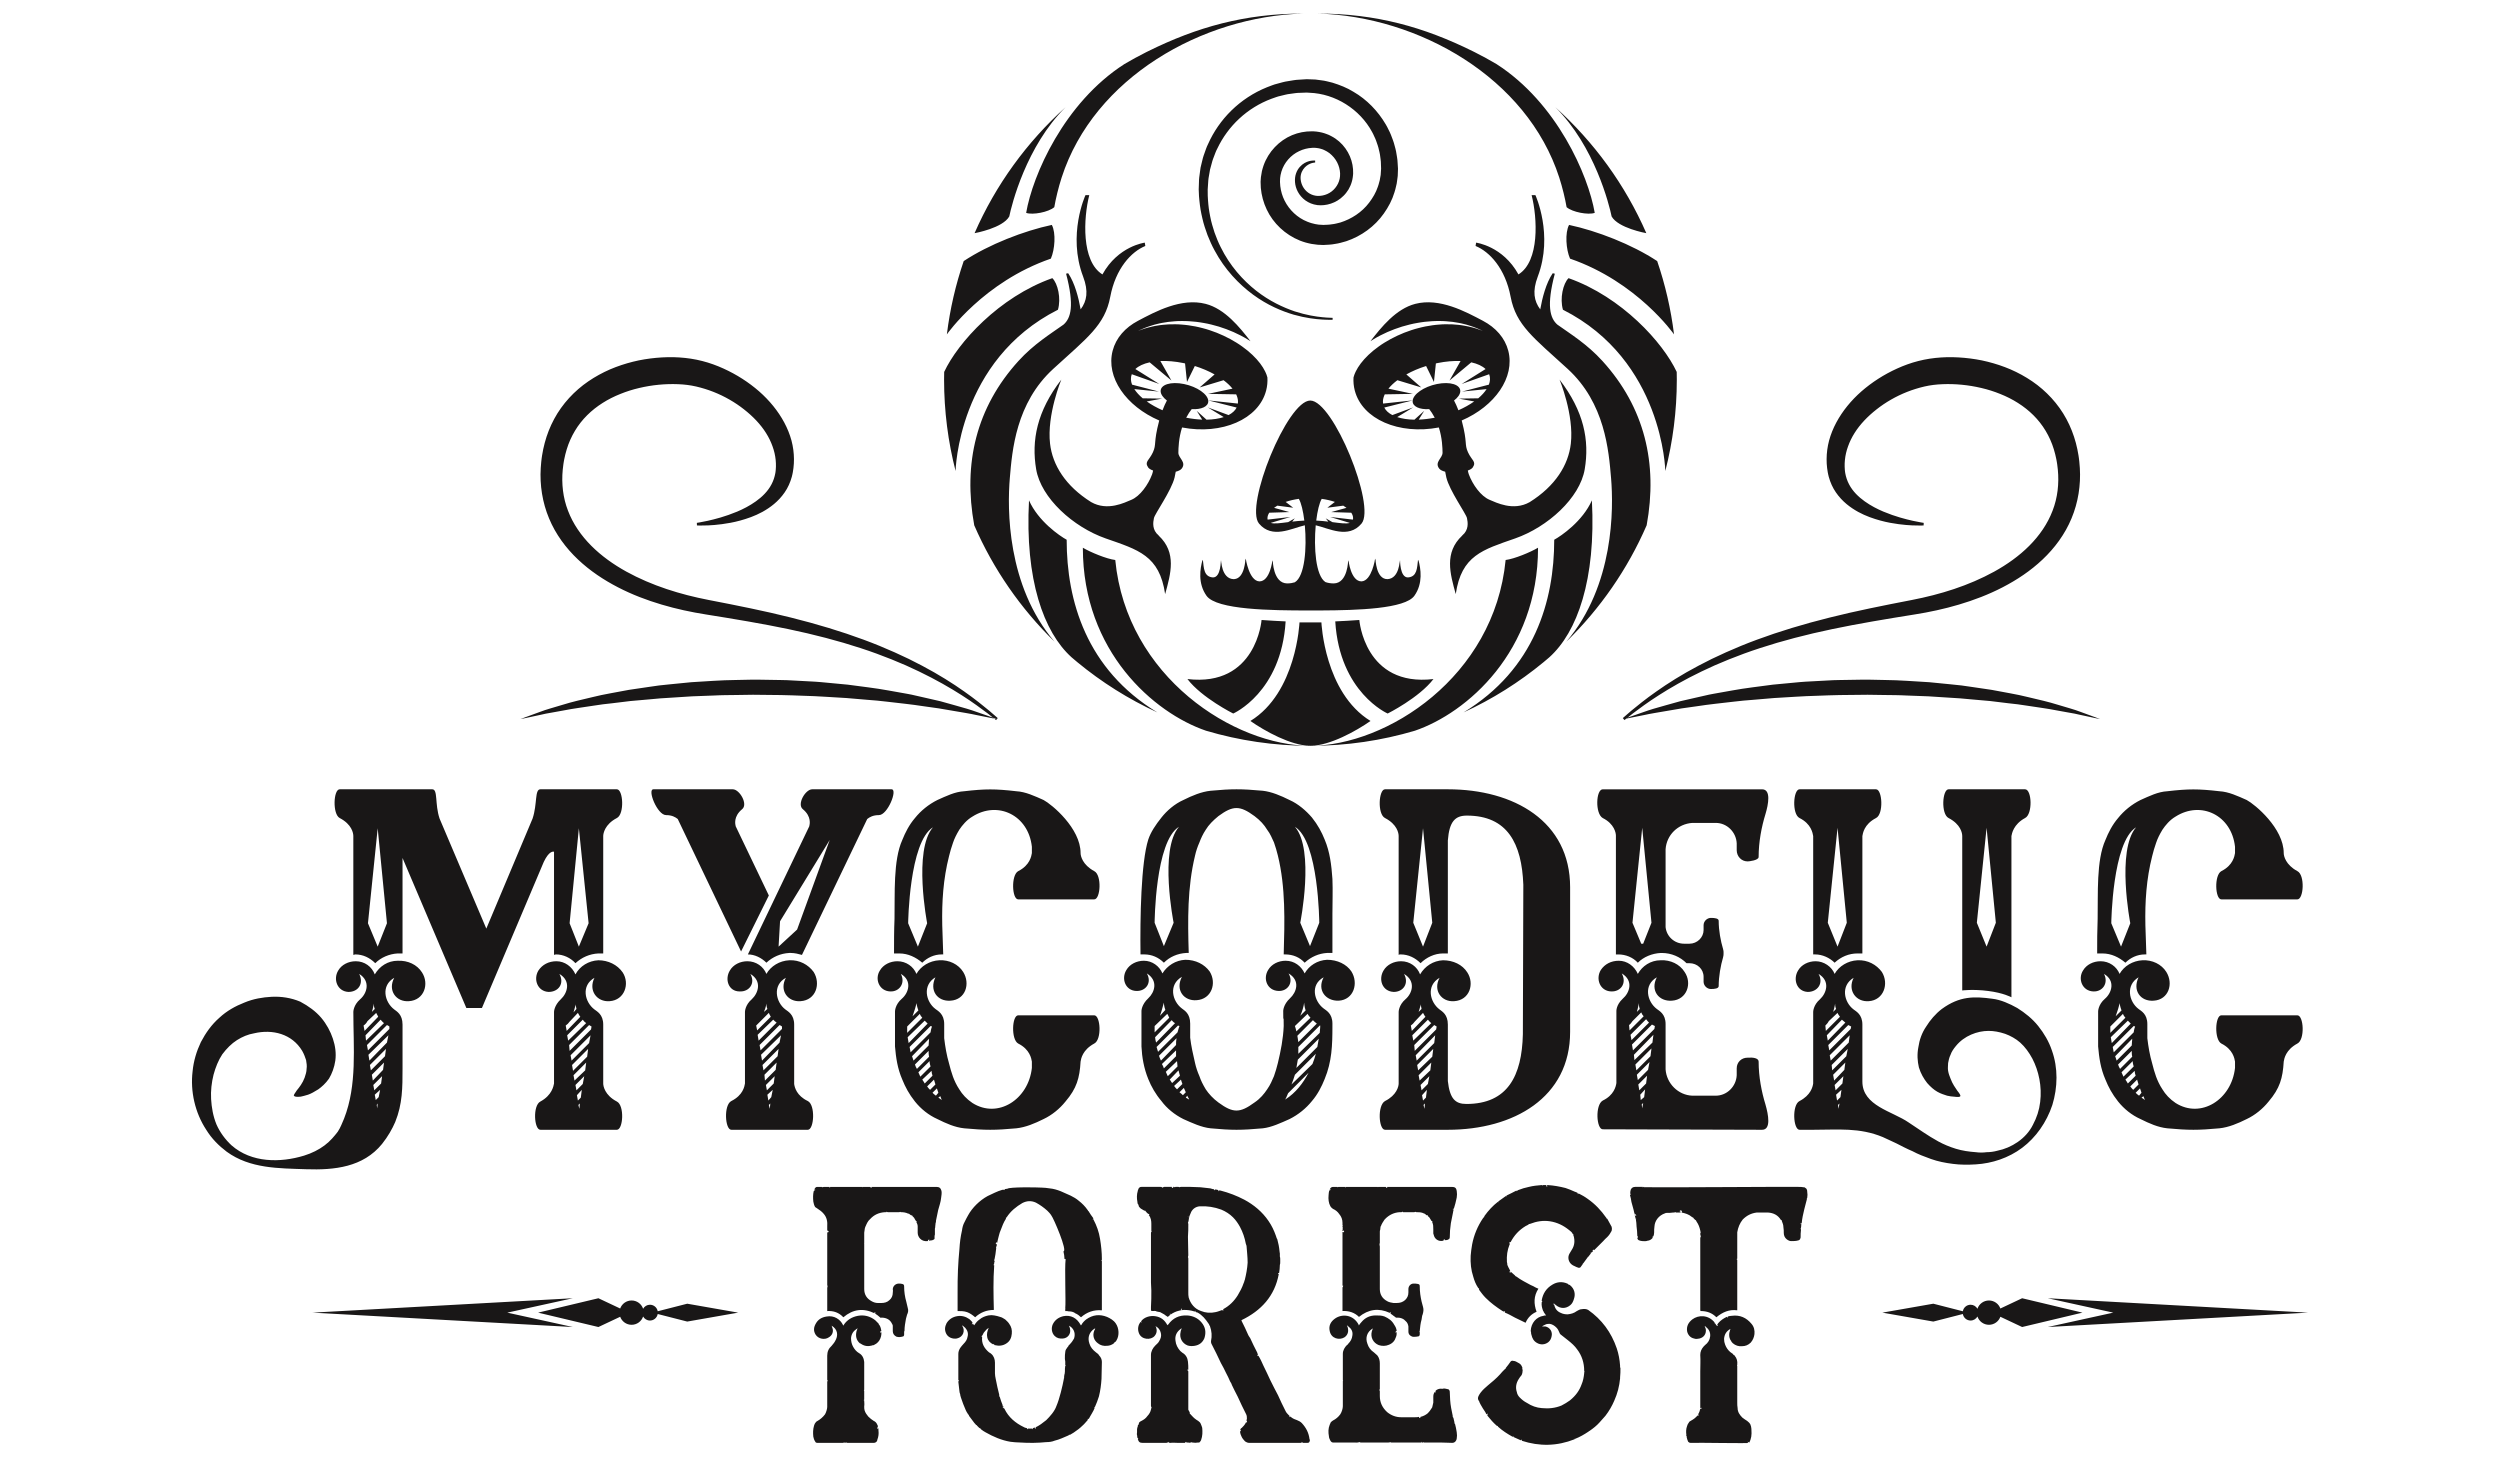 <?xml version="1.0" encoding="utf-8"?>
<!-- Generator: Adobe Illustrator 16.0.0, SVG Export Plug-In . SVG Version: 6.00 Build 0)  -->
<!DOCTYPE svg PUBLIC "-//W3C//DTD SVG 1.1//EN" "http://www.w3.org/Graphics/SVG/1.1/DTD/svg11.dtd">
<svg version="1.1" id="Layer_1" xmlns="http://www.w3.org/2000/svg" xmlns:xlink="http://www.w3.org/1999/xlink" x="0px" y="0px"
	 width="960px" height="560px" viewBox="0 0 960 560" enable-background="new 0 0 960 560" xml:space="preserve">
<g>
	<defs>
		<rect id="SVGID_1_" x="-480" y="-260" width="1920" height="1080"/>
	</defs>
	<clipPath id="SVGID_2_">
		<use xlink:href="#SVGID_1_"  overflow="visible"/>
	</clipPath>
	<path clip-path="url(#SVGID_2_)" fill="#191717" d="M374.234,89.539c8.107-18.557,20.098-35.026,34.952-48.376
		c-15.162,15.017-20.727,37.566-21.627,41.962C385.025,87.575,374.498,89.491,374.234,89.539 M404.85,79.548
		c0.544-3.195,1.573-7.508,2.818-11.364c12.401-38.423,54.082-61.931,92.786-62.978c-22.387,0-40.854,5.19-59.642,14.497
		c-0.24,0.124-0.488,0.247-0.743,0.369c-2.829,1.422-5.602,2.938-8.317,4.542c-23.144,14.862-35.238,42.676-37.709,57.124
		C396.469,82.639,402.709,81.459,404.85,79.548 M403.53,99.317c1.537-3.487,2.005-9.884,0.374-12.949
		c-10.61,2.253-24.138,7.469-33.841,13.888c-3.079,9.005-5.269,18.422-6.467,28.146C363.731,128.208,377.734,108.216,403.53,99.317
		 M366.942,180.86c0,0,0.822-42.487,39.309-61.925c1.26-4.332-0.04-10.052-2.152-12.126c-20.446,7.223-36.297,24.771-41.534,36.007
		c-0.02,0.983-0.037,1.967-0.037,2.956C362.528,157.888,364.062,169.644,366.942,180.86L366.942,180.86z M428.26,215.04
		c-3.363-0.416-9.603-3.016-12.446-4.715c0,39.955,27.41,63.486,47.303,70.275c12.688,3.761,26.12,5.79,40.028,5.79
		c0.015,0,0.03-0.001,0.045-0.001C473.985,286.364,432.612,260.019,428.26,215.04 M408.397,124.649
		c-4.999,3.566-11.412,7.479-17.302,13.959c-16.182,17.805-21.35,39.345-16.988,63.107c7.324,16.869,17.856,32.018,30.829,44.682
		c-18.401-21.541-18.139-51.241-17.169-62.757c0.896-10.64,2.323-28.856,16.681-41.995c12.995-11.892,19.823-16.745,21.888-27.666
		s8.095-17.335,13.463-19.523l-0.202-1.278c0,0-10.262,1.282-16.26,12.203c-8.182-5.063-7.28-21.703-5.061-30.439
		c-0.494-0.044-1.456,0-1.456,0s-7.004,15.185-0.902,31.271c2.135,5.627,1.442,9.397-0.952,12.584
		c-0.787-4.424-2.218-10.038-4.74-13.807c-0.336-0.146-0.013-0.002-0.852,0.105C412.632,117.435,411.207,122.184,408.397,124.649
		 M409.6,207.259c-2.682-1.456-10.929-7.109-14.465-15.118c-1.598,30.419,5.617,50.613,16.345,60.262
		c0.664,0.57,1.332,1.136,2.006,1.695c0.069,0.059,0.14,0.117,0.209,0.177c9.312,7.686,19.634,14.189,30.732,19.296
		C417.127,256.992,409.6,230.66,409.6,207.259 M522.837,201.04c-5.048,6.042-12.49,1.843-17.599,0.664
		c-0.79,8.582-0.025,19.344,3.707,21.802c0.841,0.312,1.895,0.52,3.209,0.527c5.462-0.07,5.532-8.901,5.532-8.901
		s0.028,0.263,0.098,0.688c0.03-0.427,0.033-0.688,0.033-0.688s0.881,8.163,5.025,8.116c3.97-0.214,5.209-8.741,5.209-8.741
		s0.004,0.22,0.029,0.582c0.069-0.365,0.102-0.582,0.102-0.582s0.136,7.967,4.63,7.881c4.611-0.247,4.687-7.301,4.687-7.301
		s-0.006,0.469,0.041,1.152c0.084-0.69,0.09-1.153,0.09-1.153s-0.097,6.726,3.038,6.644c3.521-0.259,3.47-3.592,3.853-6.741
		c0.03,0.111,0.061,0.23,0.091,0.346c0.014-0.116,0.026-0.231,0.04-0.347c0.93,3.364,1.868,9-1.529,13.784
		c-3.56,5.013-21.909,5.58-35.792,5.641c-1.206,0.006-2.374,0.008-3.502,0.008c-0.224,0.013-0.451,0.016-0.683,0.006
		c-0.232,0.01-0.459,0.007-0.684-0.006c-14.088-0.005-35.305-0.216-39.162-5.648c-3.398-4.784-2.46-10.421-1.53-13.784
		c0.014,0.115,0.027,0.23,0.04,0.345c0.03-0.115,0.061-0.235,0.091-0.346c0.384,3.151,0.332,6.487,3.858,6.743
		c3.129,0.073,3.033-6.644,3.033-6.644s0.006,0.463,0.09,1.152c0.046-0.683,0.041-1.153,0.041-1.153s0.075,7.063,4.693,7.303
		c0.1,0.005,0.194,0.001,0.29-0.002c4.206-0.259,4.334-7.88,4.334-7.88s0.031,0.218,0.1,0.582c0.026-0.362,0.03-0.582,0.03-0.582
		s1.241,8.54,5.218,8.742c4.137,0.034,5.018-8.117,5.018-8.117s0.002,0.261,0.033,0.687c0.068-0.425,0.098-0.687,0.098-0.687
		s0.069,8.844,5.544,8.901c1.172-0.007,2.128-0.178,2.919-0.436c3.859-2.27,4.654-13.2,3.854-21.893
		c-5.108,1.179-12.551,5.378-17.6-0.664c-5.578-6.677,10.842-47.237,19.692-47.237C511.995,153.803,528.415,194.363,522.837,201.04
		 M500.857,199.902c-0.449-3.67-1.186-6.756-2.085-8.31c-0.007-0.012-0.011-0.022-0.017-0.034c-1.846,0.255-3.554,0.657-5.064,1.178
		l2.894,2.229l-6.099-0.792c-0.457,0.265-0.87,0.544-1.252,0.832l5.885,1.632l-7.722,0.244c-0.45,0.691-0.696,1.408-0.696,2.129
		c0,0.196,0.031,0.362,0.066,0.524l8.733-1.018l-7.532,2.282c1.343,0.427,3.692,0.092,6.679-0.297l2.57-1.465l-1.01,1.269
		C497.646,200.131,499.211,199.981,500.857,199.902 M509.705,194.965l2.895-2.229c-1.512-0.521-3.219-0.923-5.063-1.178
		c-0.007,0.012-0.011,0.022-0.018,0.034c-0.9,1.554-1.635,4.64-2.084,8.31c1.645,0.079,3.21,0.229,4.647,0.402l-1.008-1.269
		l2.569,1.465c2.987,0.389,5.336,0.724,6.679,0.297l-7.532-2.282l8.733,1.018c0.035-0.162,0.066-0.328,0.066-0.524
		c0-0.721-0.245-1.438-0.696-2.129l-7.722-0.244l5.886-1.632c-0.382-0.288-0.795-0.567-1.252-0.832L509.705,194.965z
		 M568.756,126.827c0.434,0.158,0.663,0.242,0.663,0.242s-0.223-0.102-0.641-0.293c-0.422-0.181-1.023-0.496-1.825-0.806
		c-0.806-0.3-1.774-0.705-2.934-1.029c-0.574-0.182-1.188-0.37-1.848-0.513c-0.657-0.151-1.346-0.346-2.08-0.457
		c-1.459-0.276-3.061-0.502-4.767-0.605c-0.427-0.027-0.858-0.054-1.298-0.082c-0.438-0.004-0.883-0.009-1.332-0.014
		c-0.9-0.029-1.816,0.03-2.752,0.065c-0.936,0.045-1.881,0.149-2.842,0.242c-0.952,0.142-1.93,0.238-2.894,0.439
		c-1.947,0.322-3.888,0.838-5.818,1.4c-1.918,0.602-3.815,1.292-5.636,2.099c-1.811,0.822-3.577,1.693-5.207,2.697
		c-0.44,0.263-0.87,0.532-1.295,0.807c4.188-5.415,9.845-12.434,17.213-14.335c9.367-2.418,19.288,2.976,25.954,6.491
		c4.919,2.593,8.48,6.558,9.766,11.538c2.63,10.19-5.14,21.272-17.9,26.76c0.022,0.084,0.046,0.161,0.069,0.246
		c2.22,8.463,0.914,8.79,2.351,11.951c1.438,3.161,3.331,3.557,1.845,5.81c-0.317,0.48-1.012,0.883-1.905,1.204
		c0.114,0.573,0.241,1.087,0.387,1.479c1.464,3.942,4.628,8.401,7.987,9.777c2.464,1.009,9.057,4.443,15.35,0.894
		c9.912-6.196,14.891-14.284,15.83-22.456c1.28-11.134-4.33-24.606-4.33-24.606c9.37,12.135,11.536,23.38,9.664,34.425
		c-1.872,11.045-14.214,22.188-26.695,26.557c-12.48,4.368-20.662,6.517-22.83,21.383c-2.188-7.906-4.488-15.927,2.473-22.46
		c0.012-0.024,0.018-0.044,0.031-0.069c2.564-2.113,2.166-4.958,1.814-6.646c-0.351-1.688-6.741-10.573-7.939-15.633
		c-0.184-0.777-0.318-1.498-0.434-2.191c-1.037-0.256-1.876-0.65-2.308-1.214c-1.899-2.48,1.315-4.007,1.295-6.089
		c-0.019-1.739-0.118-5.639-1.421-9.685c-15.29,2.918-29.434-3.135-32.293-14.221c-0.426-1.646-0.571-3.316-0.477-4.981
		c0.101-0.316,0.194-0.664,0.323-1.043c0.183-0.402,0.323-0.854,0.571-1.316c0.46-0.933,1.088-1.97,1.904-3.043
		c1.629-2.145,3.987-4.438,6.868-6.478c1.425-1.045,3.004-1.986,4.641-2.892c1.646-0.893,3.382-1.686,5.155-2.404
		c1.786-0.675,3.599-1.318,5.434-1.773c0.909-0.267,1.832-0.431,2.736-0.641c0.913-0.162,1.816-0.336,2.713-0.451
		c0.896-0.104,1.777-0.233,2.647-0.273c0.435-0.031,0.865-0.061,1.29-0.09c0.426-0.007,0.846-0.014,1.262-0.021
		c1.662-0.032,3.236,0.064,4.685,0.219c0.728,0.051,1.412,0.189,2.071,0.285c0.659,0.089,1.275,0.226,1.854,0.359
		c1.168,0.229,2.154,0.552,2.978,0.786C567.701,126.416,568.32,126.681,568.756,126.827 M564.97,139.14l-8.362,6.984l4.25-7.489
		c-2.66-0.11-5.655,0.135-8.833,0.781c-0.216,0.044-0.43,0.093-0.646,0.14l-0.744,7.121l-3.007-6.127
		c-2.767,0.866-5.338,1.97-7.591,3.228l5.729,4.996L536.594,146c-1.376,1.035-2.538,2.128-3.438,3.243l9.4,2.002l-10.809,0.186
		c-0.422,0.884-0.667,1.768-0.702,2.634c-0.012,0.311,0.008,0.612,0.048,0.906l11.36-1.217l-10.889,2.744
		c0.587,1.167,1.656,2.139,3.104,2.89l7.979-2.945l-6.119,3.718c1.853,0.613,4.095,0.957,6.615,0.994l3.754-3.399l-2.1,3.377
		c1.929-0.071,3.99-0.313,6.138-0.737c-0.731-1.391-1.466-2.475-2.106-3.284c-3.765,0.201-6.459-1.018-6.373-3.132
		c0.104-2.572,4.283-5.491,9.334-6.518c5.053-1.028,9.063,0.224,8.959,2.797c-0.048,1.176-0.954,2.423-2.4,3.531
		c0.544,1.027,1.119,2.263,1.68,3.748c2.262-0.999,4.32-2.146,6.061-3.391l-5.957-1.087l7.508-0.114
		c1.351-1.137,2.441-2.329,3.214-3.534l-9.454,0.957l10.327-2.667c0.254-0.672,0.404-1.342,0.432-2.001
		c0.029-0.714-0.084-1.381-0.325-2.001l-10.56,3.75l9.183-5.737C569.204,140.531,567.32,139.654,564.97,139.14 M437.656,126.775
		c-0.418,0.191-0.641,0.293-0.641,0.293s0.23-0.084,0.663-0.242c0.435-0.146,1.055-0.411,1.876-0.655
		c0.824-0.234,1.809-0.557,2.978-0.786c0.578-0.133,1.194-0.27,1.854-0.359c0.658-0.096,1.343-0.234,2.071-0.285
		c1.447-0.155,3.022-0.251,4.684-0.219c0.415,0.007,0.836,0.014,1.262,0.021c0.425,0.029,0.855,0.059,1.29,0.09
		c0.87,0.04,1.752,0.169,2.648,0.273c0.896,0.115,1.799,0.289,2.711,0.451c0.906,0.21,1.829,0.374,2.738,0.641
		c1.834,0.455,3.647,1.098,5.433,1.773c1.773,0.718,3.51,1.511,5.156,2.404c1.636,0.906,3.216,1.847,4.64,2.892
		c2.88,2.04,5.24,4.333,6.868,6.478c0.816,1.073,1.444,2.11,1.903,3.043c0.249,0.462,0.39,0.914,0.572,1.316
		c0.129,0.379,0.223,0.727,0.323,1.043c0.095,1.665-0.051,3.335-0.477,4.981c-2.86,11.086-17.002,17.139-32.293,14.221
		c-1.302,4.046-1.402,7.946-1.42,9.685c-0.021,2.082,3.194,3.609,1.295,6.089c-0.432,0.564-1.271,0.958-2.308,1.214
		c-0.115,0.693-0.25,1.414-0.434,2.191c-1.199,5.06-7.588,13.945-7.939,15.633s-0.75,4.533,1.814,6.646
		c0.017,0.032,0.025,0.058,0.04,0.089c6.937,6.529,4.638,14.542,2.451,22.441c-2.167-14.866-10.349-17.016-22.83-21.384
		c-12.48-4.368-24.823-15.511-26.695-26.556c-1.872-11.046,0.295-22.29,9.664-34.425c0,0-5.61,13.471-4.33,24.605
		c0.938,8.158,5.901,16.232,15.778,22.424l0.001-0.001c6.311,3.61,12.941,0.152,15.414-0.861c3.358-1.376,6.522-5.835,7.987-9.777
		c0.146-0.392,0.273-0.906,0.387-1.479c-0.894-0.321-1.589-0.724-1.905-1.204c-1.487-2.253,0.406-2.649,1.843-5.81
		c1.438-3.161,0.132-3.488,2.352-11.951c0.022-0.085,0.047-0.162,0.069-0.246c-12.761-5.488-20.53-16.57-17.901-26.76
		c1.285-4.98,4.847-8.945,9.766-11.538c6.666-3.515,16.586-8.909,25.955-6.491c7.368,1.901,13.024,8.92,17.212,14.335
		c-0.424-0.275-0.854-0.544-1.295-0.807c-1.629-1.004-3.396-1.875-5.207-2.697c-1.82-0.807-3.717-1.497-5.635-2.099
		c-1.931-0.562-3.872-1.078-5.819-1.4c-0.965-0.201-1.941-0.297-2.893-0.439c-0.961-0.093-1.907-0.197-2.842-0.242
		c-0.936-0.035-1.852-0.094-2.752-0.065c-0.45,0.005-0.894,0.01-1.333,0.014c-0.438,0.028-0.87,0.055-1.297,0.082
		c-1.706,0.103-3.307,0.329-4.767,0.605c-0.734,0.111-1.422,0.306-2.08,0.457c-0.661,0.143-1.274,0.331-1.847,0.513
		c-1.159,0.324-2.128,0.729-2.934,1.029C438.679,126.28,438.078,126.595,437.656,126.775 M435.979,141.714l9.183,5.737l-10.561-3.75
		c-0.24,0.62-0.353,1.287-0.324,2.001c0.027,0.659,0.178,1.329,0.432,2.001l10.327,2.667l-9.454-0.957
		c0.772,1.205,1.863,2.397,3.214,3.534l7.507,0.114l-5.957,1.087c1.741,1.245,3.799,2.392,6.061,3.391
		c0.56-1.485,1.136-2.721,1.68-3.748c-1.447-1.108-2.353-2.355-2.401-3.531c-0.104-2.573,3.907-3.825,8.959-2.797
		c5.051,1.027,9.23,3.946,9.334,6.518c0.085,2.114-2.608,3.333-6.373,3.132c-0.64,0.809-1.375,1.893-2.107,3.284
		c2.148,0.424,4.21,0.666,6.138,0.737l-2.099-3.377l3.754,3.399c2.52-0.037,4.762-0.381,6.615-0.994l-6.119-3.718l7.979,2.945
		c1.448-0.751,2.517-1.723,3.104-2.89l-10.889-2.744l11.361,1.217c0.04-0.294,0.059-0.595,0.046-0.906
		c-0.035-0.866-0.279-1.75-0.701-2.634l-10.808-0.186l9.4-2.002c-0.901-1.115-2.062-2.208-3.438-3.243l-9.172,2.773l5.728-4.996
		c-2.253-1.258-4.824-2.362-7.591-3.228l-3.006,6.127l-0.745-7.121c-0.215-0.047-0.429-0.096-0.645-0.14
		c-3.178-0.646-6.173-0.891-8.834-0.781l4.251,7.489l-8.362-6.984C439.114,139.654,437.229,140.531,435.979,141.714
		 M455.975,260.756c5.516,7.206,17.581,13.239,17.581,13.239s18.462-8.043,20.126-35.38c-3.139-0.103-5.617-0.312-9.241-0.538
		C484.44,238.077,482.448,263.876,455.975,260.756 M632.188,89.538c-8.106-18.557-20.098-35.025-34.952-48.376
		c15.162,15.017,20.728,37.567,21.628,41.962C621.396,87.575,631.924,89.491,632.188,89.538 M602.323,106.81
		c-2.112,2.073-3.412,7.793-2.152,12.126c38.486,19.438,39.309,61.924,39.309,61.924h0.001c2.881-11.216,4.413-22.973,4.413-35.088
		c0-0.988-0.018-1.972-0.037-2.956C638.62,131.58,622.77,114.032,602.323,106.81 M632.314,201.715
		c4.361-23.761-0.805-45.302-16.988-63.107c-5.889-6.48-12.302-10.393-17.301-13.958c-2.811-2.466-4.236-7.215-0.979-19.554
		c-0.838-0.108-0.516-0.252-0.852-0.106c-2.521,3.77-3.953,9.384-4.74,13.808c-2.393-3.187-3.086-6.957-0.952-12.584
		c6.103-16.087-0.9-31.272-0.9-31.272s-0.962-0.043-1.456,0c2.219,8.737,3.12,25.378-5.063,30.44
		c-5.998-10.921-16.26-12.204-16.26-12.204l-0.202,1.278c5.368,2.189,11.398,8.603,13.463,19.523
		c2.065,10.921,8.895,15.774,21.89,27.666c14.357,13.139,15.783,31.355,16.681,41.996c0.969,11.515,1.231,41.216-17.17,62.756
		C614.459,233.732,624.991,218.583,632.314,201.715 M602.892,99.316c25.796,8.899,39.799,28.892,39.934,29.085
		c-1.198-9.724-3.387-19.141-6.466-28.146c-9.704-6.418-23.232-11.635-33.841-13.887C600.888,89.434,601.355,95.83,602.892,99.316
		 M598.755,68.183c1.244,3.857,2.273,8.169,2.818,11.365c2.139,1.912,8.38,3.091,10.806,2.188
		c-2.47-14.448-14.564-42.262-37.708-57.124c-2.716-1.603-5.488-3.119-8.317-4.541c-0.254-0.122-0.502-0.245-0.743-0.37
		c-18.787-9.307-37.255-14.497-59.642-14.497C544.672,6.252,586.354,29.76,598.755,68.183 M590.607,210.324
		c-2.843,1.699-9.083,4.299-12.446,4.715c-4.352,44.979-45.724,71.325-74.93,71.35v-0.002c7.409-0.021,17.546-5.692,23.049-9.533
		c-17.733-10.869-18.86-37.858-18.86-37.858h-4.229h-4.188c0,0-1.127,26.99-18.859,37.859c5.502,3.841,15.64,9.513,23.048,9.533
		v0.001h0.01c0.013,0,0.022,0.001,0.031,0.001v-0.001c0.015,0,0.03,0,0.045,0c13.908,0,27.34-2.029,40.028-5.79
		C563.197,273.81,590.607,250.279,590.607,210.324 M596.823,207.258c0,23.402-7.529,49.733-34.827,66.313
		c11.098-5.108,21.419-11.611,30.731-19.296c0.068-0.06,0.14-0.118,0.21-0.177c0.674-0.559,1.341-1.125,2.005-1.696
		c10.728-9.649,17.944-29.842,16.345-60.261C607.751,200.148,599.504,205.803,596.823,207.258 M521.982,238.076
		c-3.625,0.226-6.104,0.436-9.241,0.538c1.664,27.338,20.125,35.38,20.125,35.38s12.065-6.032,17.581-13.238
		C523.975,263.875,521.982,238.076,521.982,238.076 M494.58,31.169c-1.402,0.171-2.744,0.626-4.101,0.971
		c-1.37,0.309-2.648,0.895-3.956,1.367c-5.164,2.077-9.818,5.164-13.659,8.925c-3.847,3.759-6.883,8.187-8.972,12.898
		c-0.593,1.147-0.96,2.382-1.396,3.578c-0.196,0.605-0.454,1.189-0.595,1.807c-0.15,0.614-0.3,1.227-0.45,1.838
		c-0.146,0.611-0.292,1.22-0.438,1.827c-0.087,0.632-0.174,1.262-0.26,1.89c-0.084,0.627-0.167,1.252-0.251,1.876
		c-0.106,0.636-0.063,1.187-0.103,1.782c-0.02,0.585-0.039,1.167-0.059,1.747l-0.03,0.869l-0.005,0.196l0.004,0.112l0.009,0.224
		l0.019,0.447c0.024,0.596,0.049,1.189,0.073,1.78c0.053,0.589,0.106,1.176,0.158,1.761c0.08,1.171,0.302,2.318,0.45,3.462
		c0.236,1.131,0.399,2.266,0.697,3.362c0.494,2.216,1.221,4.33,1.963,6.383c0.817,2.026,1.666,3.997,2.684,5.831
		c3.95,7.418,9.398,13.068,14.83,17.059c5.463,4.014,10.971,6.314,15.587,7.677c4.653,1.312,8.428,1.725,11.004,1.874
		c1.295,0.095,2.269,0.083,2.927,0.087c0.66,0.004,1,0.006,1,0.006l0.02-0.749c0,0-0.34-0.015-0.999-0.044
		c-0.658-0.029-1.642-0.056-2.888-0.198c-2.501-0.24-6.198-0.791-10.672-2.241c-4.435-1.51-9.684-3.926-14.813-7.952
		c-5.097-4.011-10.119-9.592-13.626-16.742c-0.908-1.768-1.647-3.659-2.355-5.593c-0.634-1.961-1.255-3.969-1.648-6.067
		c-0.248-1.037-0.362-2.11-0.551-3.174c-0.1-1.079-0.276-2.157-0.313-3.257c-0.031-0.548-0.062-1.098-0.094-1.65
		c-0.004-0.554-0.009-1.109-0.013-1.666l-0.004-0.418l-0.002-0.209v-0.054c0.001-0.006,0.004-0.072,0.004-0.072l0.059-0.868
		c0.038-0.579,0.077-1.16,0.116-1.744l0.059-0.876c0.013-0.299,0.041-0.585,0.099-0.847c0.095-0.541,0.189-1.083,0.284-1.628
		c0.093-0.543,0.185-1.088,0.278-1.635c0.15-0.548,0.3-1.097,0.451-1.649c0.149-0.551,0.299-1.104,0.449-1.658
		c0.139-0.558,0.394-1.081,0.585-1.625c0.424-1.073,0.776-2.184,1.346-3.207c1.999-4.211,4.841-8.129,8.378-11.41
		c3.532-3.283,7.758-5.925,12.382-7.646c1.173-0.383,2.311-0.886,3.533-1.119c1.21-0.269,2.397-0.654,3.643-0.764
		c1.236-0.146,2.46-0.413,3.717-0.396l1.875-0.069l0.469-0.019l0.235-0.009c0.019,0,0.018,0,0.026,0l0.089,0.005l1.002,0.064
		c9.954,0.354,19.366,6.351,24.054,15.068c0.338,0.517,0.533,1.109,0.811,1.658c0.237,0.567,0.563,1.097,0.732,1.691
		c0.395,1.164,0.849,2.306,1.079,3.515c0.126,0.599,0.322,1.182,0.396,1.791l0.245,1.818c0.112,0.602,0.115,1.215,0.132,1.826
		l0.032,0.915l0.017,0.457l0.01,0.228l0.004,0.114c0.001-0.009,0.001,0.004,0.001,0.023l-0.128,1.958l-0.033,0.506
		c-0.021,0.15-0.051,0.273-0.075,0.411l-0.146,0.805l-0.135,0.804l-0.231,0.845c-0.176,0.559-0.267,1.144-0.506,1.68
		c-0.736,2.224-1.944,4.254-3.337,6.087c-2.79,3.706-6.805,6.286-11.047,7.623c-1.086,0.261-2.153,0.585-3.262,0.684
		c-0.55,0.067-1.093,0.181-1.649,0.175l-0.827,0.035l-0.413,0.02l-0.206,0.01l-0.104,0.005c0.022,0.002-0.02,0.002-0.051,0.002
		l-1.794-0.102c-0.539-0.069-0.929-0.168-1.402-0.229c-0.464-0.082-0.989-0.26-1.482-0.375c-0.502-0.124-0.97-0.357-1.458-0.515
		c-3.847-1.506-6.96-4.513-8.753-8.055c-0.898-1.777-1.458-3.695-1.682-5.641c-0.024-0.489-0.06-0.977-0.102-1.465l-0.008-0.091
		c0-0.009-0.001-0.01-0.001-0.01l0.004-0.132l0.014-0.446l0.028-0.889l0.166-1.179c0.119-0.438,0.184-0.892,0.327-1.323
		c1.047-3.482,3.644-6.387,6.804-7.864c1.568-0.765,3.273-1.193,4.989-1.276l0.159-0.016c-0.043-0.003,0.211-0.002-0.076-0.01
		l0.1,0.002l0.396,0.009l0.791,0.018c0.363,0.063,0.646,0.063,1.033,0.141c0.385,0.096,0.782,0.145,1.15,0.29l0.563,0.18
		l0.539,0.238c0.728,0.304,1.381,0.739,2.016,1.188c0.596,0.496,1.177,1.012,1.66,1.608c0.986,1.174,1.695,2.546,2.08,3.983
		c0.094,0.36,0.146,0.727,0.229,1.088c0.037,0.369,0.074,0.736,0.111,1.101c-0.003,0.149,0.011,0.924-0.032,1.125
		c-0.033,0.281-0.047,0.568-0.137,0.916c-0.266,1.33-0.888,2.553-1.722,3.566c-0.827,1.025-1.895,1.808-3.044,2.31
		c-1.161,0.508-2.351,0.744-3.606,0.725c-0.337-0.015-0.501-0.04-0.782-0.066c-0.271-0.06-0.553-0.083-0.813-0.176
		c-0.539-0.129-1.03-0.372-1.506-0.621c-0.938-0.525-1.704-1.272-2.273-2.091c-0.571-0.823-0.931-1.731-1.117-2.626
		c-0.188-0.9-0.194-1.797-0.033-2.532c0.325-1.566,1.263-2.717,2.151-3.434c0.919-0.704,1.802-1.006,2.398-1.138
		c0.3-0.082,0.535-0.096,0.691-0.119c0.158-0.02,0.238-0.03,0.238-0.03v-0.749c0,0-0.091-0.002-0.268-0.005
		c-0.177-0.001-0.444-0.021-0.794,0.02c-0.697,0.054-1.763,0.241-2.994,0.929c-1.199,0.694-2.581,1.968-3.279,3.994
		c-0.362,1.043-0.483,2.168-0.395,3.369c0.087,1.204,0.441,2.483,1.097,3.702c1.296,2.434,3.884,4.648,7.498,5.098
		c3.243,0.375,7.223-0.696,10.041-3.583c0.729-0.693,1.334-1.527,1.896-2.408c0.515-0.907,0.977-1.878,1.263-2.927
		c0.164-0.498,0.277-1.089,0.371-1.693c0.06-0.331,0.072-0.537,0.091-0.759l0.03-0.337l0.015-0.169l0.008-0.084
		c-0.002,0.083,0.011-0.207,0.008-0.216c-0.008-0.538-0.012-1.083-0.038-1.63c-0.068-0.544-0.116-1.098-0.215-1.647
		c-0.796-4.381-3.677-8.762-8.191-11.053l-0.844-0.427l-0.886-0.35c-0.587-0.254-1.212-0.4-1.831-0.578
		c-0.625-0.166-1.39-0.268-2.062-0.371l-0.789-0.062l-0.395-0.032l-0.1-0.007c-0.354-0.011-0.166-0.002-0.275-0.004l-0.237,0.005
		c-2.529-0.024-5.142,0.458-7.595,1.482c-4.897,2.052-9.089,6.307-10.971,11.741c-0.246,0.671-0.401,1.376-0.599,2.07
		c-0.157,0.741-0.276,1.556-0.385,2.32l-0.063,0.888l-0.03,0.445l-0.017,0.223c0.003-0.129-0.014,0.299-0.01,0.305l0.004,0.132
		c0.019,0.703,0.043,1.41,0.079,2.118c0.253,2.83,1.007,5.662,2.264,8.296c2.479,5.291,7.099,9.678,12.754,11.942
		c0.718,0.251,1.422,0.551,2.163,0.737c0.752,0.181,1.454,0.396,2.255,0.534c0.801,0.12,1.68,0.257,2.424,0.325l1.937,0.086
		c0.437,0.007,0.201-0.002,0.335-0.002l0.139-0.007l0.279-0.014l0.56-0.03l1.117-0.063c0.748-0.013,1.486-0.165,2.228-0.281
		c1.49-0.191,2.936-0.639,4.384-1.052c5.717-1.923,10.894-5.64,14.402-10.634c1.753-2.481,3.214-5.212,4.084-8.149
		c0.271-0.715,0.39-1.477,0.59-2.214c0.088-0.373,0.184-0.738,0.262-1.119l0.171-1.2l0.16-1.202l0.071-0.593l0.018-0.507
		l0.072-2.031c0.011-0.368-0.001-0.183-0.001-0.301l-0.009-0.139l-0.017-0.28l-0.035-0.558l-0.07-1.117
		c-0.046-0.745-0.082-1.49-0.231-2.224l-0.369-2.21c-0.118-0.737-0.364-1.448-0.545-2.172c-0.337-1.458-0.913-2.84-1.444-4.234
		c-0.237-0.708-0.635-1.349-0.946-2.025c-0.351-0.657-0.626-1.355-1.044-1.974c-3.014-5.13-7.266-9.529-12.378-12.488
		c-2.508-1.557-5.27-2.639-8.06-3.498c-1.436-0.33-2.796-0.763-4.33-0.918c-0.745-0.101-1.504-0.212-2.235-0.295l-2.009-0.075
		l-1.004-0.038l-0.125-0.005c-0.014-0.002-0.33-0.006-0.26,0l-0.267,0.016l-0.532,0.032l-2.125,0.132
		C497.361,30.64,495.974,30.961,494.58,31.169 M693.406,456.191c-0.14,0-0.14,0.142-0.14,0.142c0-0.424-0.422-0.424-0.703-0.424
		c-0.563-0.14-1.267-0.14-1.969-0.14c-4.038-0.122-53.43,0.287-59.517,0.118c-0.037,0.013-0.073,0.021-0.108,0.021l-0.026-0.025
		c-0.594-0.02-0.657-0.046-0.081-0.081l-0.033-0.033h-2.953c-0.844,0-1.406,0.422-1.688,1.125c0,0.281-0.14,0.563-0.14,0.703
		c0,0.422-0.142,0.703,0.14,0.984c0,0-0.14,0.141-0.14,0.281h-0.142c0.281,0.844,0.422,1.827,0.563,2.672
		c0.281,1.124,0.563,2.109,0.845,3.094c0.131,0.655,0.266,1.306,0.511,1.847c0.008-0.01,0.021-0.019,0.051-0.019
		c0-0.141,0.142-0.281,0.281-0.141c0.142,0.141,0.142,0.422,0.142,0.563c-0.281,0-0.423-0.141-0.563-0.281
		c0.141,0.422,0.141,0.703,0.282,1.125c0,0.141,0,0.422,0.281,0.281v0.141h-0.142c0.142,0.984,0.281,1.828,0.281,2.813
		c0.141,1.125,0.281,2.391,0.281,3.516c0,0.141,0,0.141,0.141,0.281s0.141,0.281,0,0.563c0,0-0.141,0-0.141,0.141
		c0.141,0.422,0.281,0.702,0.702,0.844c0.424,0.14,0.846,0.281,1.267,0.281c0.703,0,1.266,0.141,1.969-0.142
		c0.281,0,0.703-0.14,0.984-0.281c0.141-0.14,0.28-0.14,0.423-0.28c0.281-0.142,0.421-0.422,0.562-0.563
		c0-0.141,0-0.281-0.141-0.422h0.281c0.282-0.422,0.422-0.985,0.422-1.547c0-0.844,0-1.688,0.141-2.531
		c0.141-1.969,1.547-4.078,4.078-4.922c0.142,0,0.281-0.14,0.281-0.14h0.281c0.845,0,1.688,0,2.53-0.142h0.281
		c0.141,0,0.282,0,0.423-0.141h0.142c0.14,0.141,0.28,0.141,0.28,0.141h1.97c-0.282,0-0.422-0.141-0.282-0.423h-0.282
		c-0.281-0.14,0.564-0.843,0.845,0c0,0.143-0.141,0.282-0.141,0.423c1.406,0.281,2.812,0.703,3.938,1.688
		c0.14,0.14,0.28,0.281,0.421,0.14c0.141,0.142,0.141,0.282,0.281,0.423s0.421,0.422,0.563,0.563
		c0.14,0.141,0.281,0.141,0.281,0.141c0.141,0.141,0.141,0.421,0.28,0.563c0.704,0.984,1.126,2.108,1.407,3.375
		c0,0.281,0.14,0.422,0.14,0.703c0,0.141,0,0.28-0.14,0.422c0,0.28,0,0.562,0.14,0.844v0.281c0.142,0.141,0.142,0.281,0,0.281
		c-0.14,0.141-0.14,0.281-0.14,0.422v4.922v22.78c0,0.141,0.14,0.141,0.14,0.281c2.392,0,4.36,0.703,6.048,2.392
		c2.391-1.97,4.922-3.095,8.015-2.673v-19.405c-0.14-0.141-0.14-0.141-0.281-0.281c0.142,0,0.142-0.141,0.281-0.141v-0.281v-9.563
		v-0.28c0.282-1.828,0.985-3.517,2.11-4.922c1.547-1.547,3.234-2.391,5.344-2.672h2.39h1.969c2.109,0.142,3.798,0.984,4.923,2.813
		c0.14,0,0.14,0.141,0.28,0.141l0.142,0.141c-0.142,0.141,0,0.141,0,0.28c0.28,0.703,0.562,1.407,0.562,2.25
		c0.142,0.703,0.142,1.548,0.142,2.25c0,0.985,0.421,1.829,1.125,2.392c0.562,0.422,1.125,0.703,1.687,0.703
		c0.985,0,1.828,0,2.813-0.281c0.562-0.142,0.702-0.563,0.843-1.125c0-0.985,0-1.969,0.141-2.953c0-0.141-0.141-0.282-0.141-0.422
		c0.141,0,0.281-1.125,0.281-1.968c0,0.14-0.141,0.14-0.281,0.28v-0.141c0-0.14,0.141-0.282,0.141-0.422
		c0.141,0.14,0.141,0.282,0.141,0.282s0.141,0,0.141-0.143c0.141-1.827,0.562-3.515,0.985-5.343c0.28-1.266,0.702-2.531,0.983-3.797
		v-0.422c0,0,0.141,0,0.141-0.141c0.141-0.844,0.141-1.547,0-2.391C693.969,457.035,693.828,456.613,693.406,456.191
		 M631.078,455.888c0.112-0.04,0.244-0.118,0.454-0.118c-0.284,0.012-0.501,0.023-0.67,0.033l0.081,0.081
		C630.984,455.885,631.032,455.887,631.078,455.888 M753.498,380.339v-59.295c0-1.122-0.561-4.489-5.236-6.92
		c-2.993-1.497-2.433-11.037,0-11.037h29.366c2.618,0,2.992,9.54,0,11.037c-4.489,2.431-5.051,5.984-5.237,6.92v61.914
		c0,0-2.993-1.684-8.979-2.432C757.613,379.777,753.498,380.339,753.498,380.339 M759.109,354.339l3.741,9.166l3.554-9.166
		l-3.554-36.475L759.109,354.339z M696.262,366.496v-45.452c-0.188-1.122-0.748-4.677-5.238-6.92
		c-2.993-1.497-2.432-11.037,0-11.037h29.367c2.431,0,2.992,9.54,0,11.037c-4.678,2.431-5.051,5.984-5.238,6.92v45.08h-1.309h-0.562
		c-3.366,0-6.358,1.309-8.791,3.554c-1.871-1.871-4.676-3.182-7.481-3.182H696.262z M701.872,354.339l3.742,9.166l3.553-9.166
		l-3.553-36.475L701.872,354.339z M228.272,375.476c-5.238,2.993-3.741,9.353,0,12.159c0.934,0.748,3.366,1.87,3.366,5.798v22.633
		c0,0.936,0.561,4.489,5.238,6.921c2.992,1.496,2.431,10.85,0,10.85h-29.367c-2.432,0-2.993-9.354,0-10.85
		c4.49-2.432,5.051-5.985,5.238-6.921v-27.497c0,0,0-2.431,2.618-4.862c2.431-2.245,4.115-6.922-0.561-9.727
		c2.058,3.741-0.374,6.92-4.116,6.92c-4.302-0.187-5.985-4.863-3.927-8.229c1.496-2.244,3.927-3.554,6.92-3.554
		c3.181,0,5.986,2.058,7.296,5.051c1.683-3.181,5.05-5.238,8.791-5.426c3.741,0,7.295,1.685,9.352,4.678
		c2.807,4.302,0.748,10.662-5.05,11.034C229.207,384.828,225.84,380.339,228.272,375.476 M220.229,388.756l1.122-1.31
		c-0.186-0.935-0.373-1.684-0.186-2.057C221.165,385.39,220.79,386.886,220.229,388.756 M217.61,395.863l5.237-5.424
		c-0.374-0.374-0.561-0.935-0.935-1.496l-3.18,3.366c-0.374,0.562-0.936,1.123-1.497,1.497L217.61,395.863z M222.66,423.734
		l-0.561,0.562l0.374,1.496L222.66,423.734z M223.409,418.496l-1.871,2.059l0.374,2.058l1.122-1.123L223.409,418.496z
		 M224.343,413.26l-3.366,3.367l0.373,2.057l2.432-2.431L224.343,413.26z M225.092,408.022l-4.864,4.863l0.374,2.057l4.116-3.927
		L225.092,408.022z M225.84,402.784l-6.173,6.174l0.374,2.244l5.425-5.425L225.84,402.784z M226.775,397.548l-7.668,7.669
		l0.373,2.057l6.734-6.732L226.775,397.548z M226.214,393.619l-7.669,7.67l0.187,2.243l8.231-8.229l0.186-1.123
		C226.775,393.993,226.588,393.807,226.214,393.619 M223.782,391.562l-5.986,5.986l0.375,2.058l6.921-6.734
		C224.531,392.498,224.156,392.123,223.782,391.562 M219.954,498.525l-99.943,5.527l99.943,5.524l-25.154-5.524L219.954,498.525z
		 M723.01,436.641c-8.979-3.741-17.209-2.805-26.748-2.805h-5.238c-2.432,0-2.993-9.54,0-11.037
		c4.302-2.244,5.051-5.424,5.238-6.733v-27.497c0,0,0-2.618,2.617-4.862c2.433-2.245,4.115-6.922-0.561-9.727
		c2.058,3.554-0.374,6.92-4.115,6.92c-4.302-0.187-5.798-4.863-3.741-8.229c1.31-2.244,3.929-3.554,6.733-3.554
		c3.181,0,6.174,2.058,7.296,4.863c1.683-2.993,5.05-5.051,8.791-5.238c3.928-0.187,7.295,1.685,9.353,4.489
		c2.807,4.49,0.748,10.851-5.05,11.223c-4.863,0.375-8.23-4.114-5.799-8.978c-5.051,2.993-3.741,9.353,0,12.159
		c0.936,0.748,3.366,1.87,3.366,5.798v21.885c0,9.353,11.598,11.41,17.77,15.712c3.741,2.432,7.295,5.051,11.41,7.295
		c2.059,1.122,4.303,2.059,6.734,2.807s5.051,1.122,7.669,1.309c1.309,0.188,2.806,0.188,4.115,0c1.309,0,2.806-0.187,4.114-0.561
		c2.807-0.563,5.426-1.685,7.857-3.368c2.431-1.683,4.489-3.927,5.798-6.546c1.496-2.807,2.433-5.612,2.806-8.791
		c0.748-5.986-0.561-11.972-2.992-16.648c-1.311-2.431-2.806-4.489-4.676-6.172c-1.685-1.497-3.742-2.619-5.8-3.367
		c-2.243-0.748-4.302-1.123-6.359-1.123c-4.303,0-9.353,1.871-12.532,5.799c-0.936,1.122-1.684,2.245-2.057,3.367
		c-0.562,1.122-0.748,2.244-0.937,3.181c0,0.935-0.187,2.057,0,2.992c0.188,1.122,0.562,2.058,0.937,2.992
		c0.748,2.059,1.869,3.555,2.617,4.677c0.749,0.936,1.311,1.684,1.123,2.058c-0.187,0.374-0.935,0.374-2.432,0.187
		c-0.748,0-1.684-0.187-2.619-0.374c-1.122-0.374-2.431-0.748-3.74-1.497c-1.31-0.748-2.619-1.869-3.929-3.365
		c-1.309-1.685-2.431-3.555-3.179-5.986c-0.562-2.431-0.749-5.05-0.188-7.856c0.374-2.618,1.311-5.425,2.993-7.856
		c1.497-2.431,3.554-4.863,5.985-6.733c6.922-5.05,12.532-4.862,19.454-3.928c3.18,0.374,6.547,1.871,9.539,3.554
		c2.993,1.871,5.799,4.115,8.043,6.921c2.244,2.807,4.115,5.985,5.237,9.354c2.433,6.733,2.245,14.216,0.188,20.949
		c-2.244,6.733-6.359,12.532-11.598,16.46c-5.237,3.929-11.597,5.985-17.77,6.359c-2.993,0.188-5.985,0.188-8.791-0.187
		c-2.992-0.374-5.798-0.936-8.417-1.871c-2.619-0.935-5.051-1.87-7.108-2.993c-2.245-0.934-4.303-2.057-6.173-2.992
		C726.375,438.138,724.505,437.39,723.01,436.641 M703.931,388.568l1.122-1.122c-0.374-0.935-0.374-1.684-0.374-2.057
		C704.679,385.39,704.491,386.886,703.931,388.568 M701.124,395.863l5.425-5.424c-0.375-0.561-0.748-0.935-0.935-1.496l-3.368,3.18
		c-0.374,0.748-0.935,1.31-1.309,1.684L701.124,395.863z M701.872,399.605l6.733-6.921c-0.373-0.375-0.935-0.748-1.31-1.123
		l-5.798,5.986L701.872,399.605z M706.362,423.734l-0.562,0.562l0.187,1.496L706.362,423.734z M707.109,418.496l-2.057,1.871
		l0.373,2.245l1.31-1.31L707.109,418.496z M707.857,413.26l-3.366,3.367l0.374,2.057l2.619-2.618L707.857,413.26z M708.605,408.022
		l-4.675,4.676l0.373,2.244l3.929-4.115L708.605,408.022z M709.541,402.784l-6.172,6.174l0.188,2.058l5.424-5.425L709.541,402.784z
		 M710.289,397.548l-7.669,7.669l0.374,2.057l6.922-6.92L710.289,397.548z M710.851,394.18c-0.373-0.187-0.748-0.373-1.122-0.561
		l-7.668,7.67l0.373,2.058l8.229-8.231L710.851,394.18z M776.5,498.525l-8.358,3.942c-0.649-1.796-2.365-3.081-4.384-3.081
		c-2.058,0-3.801,1.332-4.421,3.178c-0.521-0.918-1.495-1.545-2.628-1.545c-1.494,0-2.729,1.084-2.979,2.507l-11.337-2.904
		l-19.563,3.431l19.563,3.431l11.337-2.906c0.249,1.424,1.484,2.508,2.979,2.508c1.133,0,2.107-0.627,2.628-1.546
		c0.62,1.848,2.363,3.18,4.421,3.18c2.02,0,3.734-1.286,4.384-3.081l8.358,3.939l23.16-5.524L776.5,498.525z M805.496,352.843
		c0.188-9.54-0.561-22.446,2.993-30.302c1.123-2.807,2.619-5.8,4.864-8.417c2.244-2.807,5.236-5.238,8.603-6.921
		c3.368-1.496,6.734-3.181,10.288-3.367c8.044-0.936,11.971-0.936,20.016,0c3.554,0.187,7.107,1.871,10.474,3.367
		c3.181,1.683,14.216,10.848,14.216,20.388c0,1.122,0.748,4.49,5.238,6.921c2.993,1.496,2.431,10.849,0,10.849h-5.238h-18.704
		h-5.237c-2.433,0-2.807-9.353,0-10.849c4.489-2.245,5.05-5.799,5.237-6.921v-2.433c-1.31-12.157-13.094-17.77-22.819-11.596
		c-2.245,1.309-3.93,3.366-5.052,5.05c-1.123,1.87-1.871,3.367-2.432,5.05c-0.562,1.684-1.122,3.367-1.496,5.051
		c-2.245,8.792-2.806,17.583-2.619,26.561c0,1.123,0.188,5.986,0.374,11.223h-0.561c-2.993,0-5.611,1.311-7.482,3.182
		c-2.432-2.059-5.425-3.554-8.791-3.554h-0.375h-1.683C805.31,361.634,805.31,357.332,805.496,352.843 M810.733,354.525l3.742,8.979
		l3.554-8.979c0,0-5.425-28.057,2.244-36.848C811.108,323.289,810.733,354.525,810.733,354.525 M626.402,272.933
		c-2.114,1.833-3.242,2.81-3.242,2.81l0.319,0.384l0.319,0.385c0,0,0.258-0.205,0.736-0.584c0.281-0.053,0.61-0.116,0.997-0.189
		c1.334-0.268,3.297-0.629,5.771-1.152c2.464-0.566,5.51-1.018,8.974-1.627c1.732-0.295,3.575-0.609,5.518-0.94
		c1.952-0.276,4.004-0.565,6.146-0.867c4.266-0.674,8.928-1.126,13.835-1.714c2.449-0.322,4.984-0.513,7.572-0.718
		c2.588-0.189,5.221-0.482,7.908-0.673c5.386-0.279,10.932-0.744,16.59-0.872c2.826-0.082,5.673-0.247,8.534-0.271
		c2.861-0.03,5.733-0.061,8.606-0.091c1.436-0.041,2.872-0.022,4.306,0.007c1.436,0.021,2.868,0.043,4.3,0.065
		c1.431,0.017,2.857,0.034,4.281,0.051c1.426-0.007,2.842,0.098,4.254,0.142c2.826,0.106,5.631,0.211,8.4,0.315
		c2.767,0.178,5.499,0.354,8.188,0.526c1.345,0.085,2.679,0.17,4,0.253c1.316,0.12,2.621,0.239,3.912,0.357
		c2.585,0.227,5.115,0.45,7.577,0.667c2.451,0.298,4.833,0.614,7.147,0.871c1.156,0.13,2.295,0.258,3.411,0.383
		c1.115,0.133,2.199,0.324,3.269,0.478c4.26,0.68,8.212,1.148,11.64,1.849c1.727,0.313,3.339,0.625,4.844,0.876
		c0.75,0.134,1.474,0.244,2.159,0.384c0.685,0.152,1.338,0.297,1.957,0.435c2.474,0.56,4.433,0.949,5.762,1.237
		c1.334,0.272,2.045,0.417,2.045,0.417s-0.68-0.256-1.952-0.737c-1.278-0.465-3.144-1.18-5.535-2.024
		c-0.597-0.214-1.226-0.439-1.886-0.675c-0.664-0.225-1.372-0.426-2.105-0.654c-1.465-0.456-3.063-0.91-4.769-1.415
		c-3.403-1.077-7.299-1.965-11.558-2.967c-1.064-0.243-2.147-0.526-3.261-0.751c-1.116-0.218-2.252-0.44-3.407-0.666
		c-2.313-0.454-4.714-0.874-7.179-1.333c-2.478-0.366-5.023-0.741-7.626-1.125c-1.303-0.187-2.62-0.375-3.949-0.565
		c-1.335-0.14-2.683-0.282-4.042-0.424c-2.718-0.284-5.483-0.566-8.286-0.819c-2.809-0.175-5.649-0.352-8.515-0.53
		c-2.865-0.2-5.757-0.274-8.661-0.326c-1.452-0.031-2.906-0.061-4.362-0.092c-1.457-0.037-2.915-0.065-4.373-0.033
		c-2.915,0.048-5.831,0.095-8.735,0.142c-1.452,0.004-2.9,0.084-4.343,0.166c-1.443,0.078-2.882,0.155-4.315,0.233
		c-1.433,0.077-2.859,0.155-4.279,0.231c-1.422,0.067-2.828,0.243-4.229,0.358c-2.801,0.265-5.567,0.526-8.288,0.783
		c-2.714,0.322-5.379,0.681-7.982,1.049c-2.605,0.362-5.153,0.707-7.616,1.178c-2.466,0.44-4.863,0.868-7.183,1.281
		c-0.578,0.111-1.151,0.22-1.72,0.328c-0.565,0.129-1.125,0.256-1.68,0.382c-1.108,0.252-2.196,0.499-3.263,0.741
		c-2.128,0.488-4.167,0.955-6.105,1.4c-1.918,0.536-3.737,1.045-5.446,1.523c-1.706,0.487-3.305,0.92-4.773,1.361
		c-1.478,0.404-2.796,0.928-4.005,1.319c-2.409,0.814-4.285,1.504-5.568,1.952c-0.171,0.061-0.329,0.119-0.479,0.173
		c0.549-0.435,1.278-1.012,2.2-1.742c2.229-1.656,5.483-4.126,9.87-6.911c4.371-2.799,9.839-5.947,16.341-9.084
		c3.246-1.576,6.757-3.136,10.517-4.636c3.755-1.508,7.748-2.984,11.971-4.355c8.439-2.765,17.759-5.206,27.735-7.29
		c9.976-2.091,20.594-3.855,31.643-5.623c5.613-0.888,11.328-2.105,16.998-3.792c5.671-1.683,11.33-3.821,16.774-6.642
		c5.438-2.813,10.698-6.281,15.33-10.665c4.622-4.361,8.604-9.702,11.125-15.804c2.545-6.082,3.59-12.805,3.187-19.302
		c-0.04-0.813-0.115-1.622-0.199-2.428l-0.148-1.266l-0.157-1.101c-0.262-1.659-0.598-3.265-1.019-4.846
		c-0.843-3.173-2.055-6.279-3.63-9.198c-3.141-5.854-7.801-10.831-13.113-14.46c-2.658-1.821-5.466-3.341-8.338-4.596
		c-2.882-1.234-5.827-2.201-8.789-2.942c-2.963-0.752-5.953-1.214-8.931-1.494c-2.979-0.265-5.952-0.357-8.911-0.153
		c-2.933,0.185-5.971,0.638-8.812,1.376c-2.847,0.721-5.542,1.719-8.103,2.875c-5.115,2.319-9.71,5.291-13.697,8.761
		c-3.968,3.486-7.289,7.536-9.672,11.981c-1.186,2.222-2.127,4.543-2.769,6.907c-0.626,2.368-0.938,4.773-0.952,7.11
		c-0.008,1.168,0.053,2.321,0.192,3.445c0.073,0.576,0.138,1.083,0.258,1.698c0.054,0.26,0.079,0.436,0.157,0.763l0.215,0.901
		c0.605,2.206,1.538,4.272,2.759,6.016c2.421,3.533,5.582,5.835,8.536,7.474c2.99,1.63,5.89,2.592,8.5,3.316
		c2.616,0.72,4.984,1.116,7.039,1.392c2.057,0.273,3.808,0.411,5.23,0.47c1.421,0.062,2.509,0.074,3.243,0.06
		c0.739-0.022,1.12-0.033,1.12-0.033l0.039-0.998c0,0-0.361-0.059-1.064-0.174c-0.706-0.126-1.754-0.312-3.107-0.614
		c-2.694-0.609-6.663-1.586-11.324-3.534c-2.316-0.98-4.797-2.245-7.162-3.934c-2.355-1.676-4.603-3.834-6.005-6.53
		c-0.707-1.34-1.207-2.798-1.481-4.351l-0.073-0.525c-0.027-0.147-0.05-0.459-0.076-0.682c-0.036-0.352-0.056-0.83-0.067-1.242
		c-0.027-0.856,0.011-1.721,0.099-2.589c0.176-1.737,0.571-3.49,1.207-5.215c0.612-1.732,1.446-3.446,2.491-5.103
		c2.08-3.325,5.015-6.384,8.448-9.076c3.428-2.704,7.419-5.018,11.736-6.723c2.159-0.851,4.399-1.538,6.663-2.067
		c2.271-0.521,4.532-0.796,6.976-0.888c4.843-0.196,9.916,0.288,14.859,1.453c2.473,0.576,4.916,1.339,7.274,2.302
		c2.365,0.941,4.651,2.087,6.791,3.45c4.289,2.707,8.002,6.296,10.628,10.697c1.313,2.194,2.39,4.569,3.151,7.09
		c0.387,1.264,0.705,2.55,0.957,3.812l0.198,1.094l0.146,0.941c0.093,0.667,0.182,1.336,0.238,2.005
		c0.514,5.347-0.088,10.759-2.027,15.752c-1.898,5.006-5.052,9.565-8.952,13.464c-3.898,3.914-8.521,7.182-13.433,9.903
		c-9.869,5.437-20.778,8.79-31.547,10.881c-10.984,2.129-21.654,4.247-31.668,6.773c-10.018,2.495-19.388,5.335-27.851,8.47
		c-4.235,1.556-8.235,3.21-11.989,4.888c-3.759,1.669-7.263,3.389-10.496,5.113c-6.484,3.422-11.885,6.852-16.173,9.886
		C631.762,268.512,628.585,271.154,626.402,272.933 M786.337,498.525l25.154,5.527l-25.154,5.524l99.943-5.524L786.337,498.525z
		 M807.929,373.979c1.87,3.554-0.562,6.92-4.115,6.733c-4.302-0.187-5.986-4.863-3.929-8.043c1.31-2.244,3.929-3.554,6.733-3.554
		c3.367,0,6.173,2.058,7.296,4.863c1.684-2.993,5.051-5.051,8.79-5.238c3.742-0.187,7.296,1.496,9.166,4.489
		c2.806,4.49,0.936,10.662-4.862,11.036c-5.052,0.374-8.23-3.928-5.8-8.978c-5.05,2.992-3.739,9.352,0,12.157
		c0.936,0.748,3.367,1.87,3.367,5.8v5.424c0.374,3.18,0.935,6.547,1.871,9.727c0.374,1.684,0.935,3.367,1.496,5.05
		c0.561,1.496,1.309,3.181,2.432,4.864c1.122,1.87,2.807,3.74,5.052,5.237c9.726,6.173,21.51-1.311,22.819-13.468v-2.432
		c-0.188-1.123-0.748-4.677-5.237-6.922c-2.807-1.496-2.433-10.848,0-10.848h5.237h18.704h5.238c2.431,0,2.993,9.352,0,10.848
		c-4.49,2.432-5.051,5.799-5.238,6.922c-0.374,6.36-1.496,10.287-5.799,15.338c-2.244,2.806-5.236,5.237-8.417,6.734
		c-3.366,1.683-6.92,3.179-10.474,3.554c-8.045,0.748-11.972,0.748-20.016,0c-3.554-0.375-6.92-1.871-10.288-3.554
		c-3.366-1.497-6.358-3.929-8.603-6.734c-2.245-2.806-3.741-5.611-4.864-8.418c-1.871-4.302-2.431-8.417-2.806-12.719v-13.467
		c0,0,0-2.62,2.619-4.864C810.921,381.274,812.417,376.598,807.929,373.979 M818.59,401.476c0-0.935,0.188-1.87,0.188-2.619
		l-6.547,6.734c0.187,0.561,0.374,1.122,0.561,1.683L818.59,401.476z M814.101,410.455l4.677-4.678
		c-0.188-0.748-0.188-1.497-0.188-2.245l-5.236,5.238C813.539,409.332,813.727,409.893,814.101,410.455 M815.41,413.446l3.928-3.928
		c-0.188-0.561-0.373-1.309-0.373-2.057l-4.303,4.302C814.849,412.324,815.224,412.886,815.41,413.446 M822.331,421.489
		c0.562,0.375,0.936,0.562,1.31,0.937c-0.188-0.562-0.374-0.937-0.562-1.497L822.331,421.489z M820.086,419.619
		c0.374,0.374,0.748,0.748,1.31,1.122l0.936-1.122c-0.188-0.561-0.375-1.123-0.561-1.684L820.086,419.619z M818.029,417.188
		c0.373,0.562,0.748,0.936,1.121,1.309l2.058-2.057c-0.186-0.561-0.374-1.122-0.561-1.871L818.029,417.188z M820.086,413.072
		c-0.187-0.561-0.374-1.309-0.374-1.87l-3.554,3.366c0.374,0.562,0.748,1.122,0.936,1.497L820.086,413.072z M819.338,393.993
		l-8.044,8.043c0.188,0.748,0.188,1.311,0.375,2.059l7.669-7.67c0.188-1.496,0.562-2.245,0.562-2.245
		C819.712,394.18,819.525,393.993,819.338,393.993 M817.094,391.937l-6.547,6.359c0.187,0.749,0.187,1.497,0.374,2.245l7.296-7.482
		C817.842,392.685,817.469,392.31,817.094,391.937 M812.417,390.253l2.245-2.245c-0.562-1.496-0.748-2.807-0.748-2.807
		C813.727,386.324,813.165,388.194,812.417,390.253 M810.36,396.611l5.798-5.798c-0.374-0.374-0.748-0.935-0.935-1.497l-4.863,4.863
		V396.611z M627.876,466.598c-0.019-0.038-0.032-0.082-0.051-0.122C627.794,466.513,627.876,466.598,627.876,466.598
		 M130.444,303.087h35.54c2.245,0,0.935,5.611,2.805,11.224l17.957,42.273l17.771-42.273c1.87-5.612,0.748-11.224,2.993-11.224
		h29.367c2.431,0,2.992,9.54,0,11.037c-4.677,2.431-5.238,5.984-5.238,6.92v45.08h-1.309h-0.561
		c-3.367,0.187-6.359,1.495-8.791,3.74c-1.87-2.058-4.677-3.368-7.483-3.368c-0.373,0-0.561,0.188-0.747,0.188v-39.654
		c-0.375,0-1.871-0.374-3.929,3.929l-23.755,56.114h-5.985l-24.504-57.611v36.663h-1.309h-0.562c-3.181,0.187-6.36,1.495-8.604,3.74
		c-2.057-2.058-4.677-3.368-7.669-3.368c-0.187,0-0.562,0.188-0.748,0.188v-45.64c0-1.122-0.563-4.489-5.238-6.92
		C127.639,312.627,128.012,303.087,130.444,303.087 M218.732,354.525l3.554,8.979l3.741-8.979l-3.741-36.475L218.732,354.525z
		 M141.294,354.525l3.741,8.979l3.554-8.979l-3.554-36.475L141.294,354.525z M252.561,503.526c-0.248-1.423-1.484-2.507-2.979-2.507
		c-1.132,0-2.106,0.627-2.628,1.545c-0.62-1.846-2.363-3.178-4.42-3.178c-2.018,0-3.734,1.285-4.383,3.081l-8.36-3.942
		l-23.159,5.527l23.159,5.524l8.36-3.939c0.649,1.795,2.364,3.081,4.383,3.081c2.057,0,3.8-1.332,4.42-3.18
		c0.522,0.919,1.496,1.546,2.628,1.546c1.495,0,2.731-1.084,2.979-2.508l11.338,2.906l19.562-3.431l-19.562-3.431L252.561,503.526z
		 M117.539,448.986c-10.475-0.375-21.511-0.187-30.489-6.733c-2.993-2.245-5.799-5.052-7.856-8.417
		c-4.302-6.547-6.173-14.777-5.238-22.447c0.375-3.927,1.497-7.669,3.18-11.223c1.87-3.555,4.115-6.733,7.108-9.353
		c2.806-2.619,6.173-4.489,9.539-5.799c3.554-1.496,7.108-2.057,10.476-2.244c3.74-0.187,7.481,0.374,11.035,1.87
		c3.18,1.684,5.986,3.742,8.044,6.173c2.057,2.433,3.553,5.238,4.489,8.043c0.935,2.806,1.309,5.612,0.935,8.417
		c-0.374,2.619-1.31,5.051-2.431,6.921c-1.31,1.871-2.806,3.181-4.115,4.116c-1.497,0.934-2.807,1.683-3.929,2.057
		c-1.122,0.374-2.057,0.562-2.806,0.748c-1.683,0.188-2.432,0-2.618-0.374c-0.187-0.187,0.374-0.935,1.122-2.058
		c0.935-1.121,2.245-2.805,2.993-4.863c0.374-1.122,0.748-2.244,0.748-3.365c0.187-1.123,0-2.245-0.187-3.368
		c-0.374-1.122-0.748-2.244-1.497-3.555c-3.927-6.546-11.41-8.417-18.518-6.732c-2.244,0.373-4.489,1.309-6.547,2.618
		c-2.057,1.309-3.927,3.18-5.611,5.425c-1.496,2.244-2.618,5.05-3.367,7.855c-0.748,2.992-1.121,6.173-0.935,9.353
		c0.187,3.18,0.748,6.547,2.057,9.727c1.312,2.993,3.368,5.799,5.799,8.043c7.67,6.734,18.705,6.734,27.871,3.929
		c2.993-0.936,5.611-2.244,7.856-3.929c2.244-1.683,3.741-3.554,5.05-5.236c1.122-1.685,1.684-3.367,2.432-5.051
		c5.051-12.906,3.554-27.31,3.554-40.965c0,0,0-2.618,2.619-4.862c2.618-2.245,4.114-6.922-0.374-9.727
		c1.87,3.741-0.375,6.92-4.116,6.92c-4.302-0.187-5.985-4.863-3.928-8.229c1.31-2.244,3.928-3.554,6.734-3.554
		c3.367,0,6.173,2.058,7.295,5.051c1.87-3.181,5.05-5.238,8.792-5.238c3.927-0.188,7.481,1.497,9.352,4.49
		c2.806,4.302,0.935,10.662-5.05,11.034c-4.863,0.375-8.231-4.114-5.612-8.978c-5.237,2.993-3.741,9.353,0,12.159
		c0.935,0.748,3.18,1.87,3.18,5.798v16.834c0,7.296,0,13.655-2.806,20.576c-1.122,2.618-2.806,5.61-5.05,8.417
		C139.422,448.238,128.387,449.36,117.539,448.986 M145.035,423.734l-0.375,0.562l0.187,1.309L145.035,423.734z M145.969,418.496
		l-2.057,1.871l0.374,2.059l1.122-1.123L145.969,418.496z M146.718,413.26l-3.367,3.367l0.374,2.057l2.619-2.618L146.718,413.26z
		 M147.466,408.022l-4.676,4.676l0.374,2.244l3.928-4.115L147.466,408.022z M148.214,402.784l-6.172,6.174l0.373,2.058l5.425-5.425
		L148.214,402.784z M149.15,397.548l-7.669,7.481l0.373,2.244l6.735-6.92L149.15,397.548z M140.919,401.289l0.375,2.058l8.229-8.231
		v-0.936c-0.187-0.187-0.561-0.373-0.934-0.561L140.919,401.289z M140.358,397.548l0.187,2.058l6.921-6.734
		c-0.561-0.373-0.936-0.935-1.309-1.31L140.358,397.548z M142.791,388.568l1.122-1.122c-0.374-0.935-0.374-1.684-0.374-2.057
		C143.539,385.39,143.352,386.886,142.791,388.568 M139.61,393.807l0.374,2.057l5.237-5.424c-0.186-0.561-0.561-0.935-0.748-1.496
		l-3.367,3.18C140.733,392.871,140.171,393.433,139.61,393.807 M502.857,552.658c0.14,0.141,0.14,0.281,0.14,0.422
		c-0.14,0.703-0.28,0.984-0.983,0.984h-1.406c-0.423,0-0.423,0-0.704-0.421v0.281c-0.14,0-0.281,0.14-0.421,0.14h-19.828
		c-0.563,0-1.125-0.281-1.547-0.562c-0.563-0.563-1.125-1.267-1.407-1.97c-0.14-0.422-0.421-0.844-0.421-1.266
		c-0.141-0.281-0.141-0.703,0.281-0.984c-0.141-0.14-0.141-0.14-0.281-0.14c0-0.422,0.281-0.704,0.562-0.845
		c0.563-0.563,1.125-1.124,1.547-1.968c0-0.142,0.141-0.142,0.281-0.142c0.281,0,0.281-0.141,0.141-0.422
		c-0.141-0.14-0.141-0.281-0.141-0.281c0-0.28,0.141-0.562,0.141-0.703c0-0.562,0-1.125-0.281-1.687
		c-1.125-2.25-2.25-4.5-3.235-6.75c-0.843-1.547-1.546-3.094-2.25-4.5c-0.14-0.281-0.14-0.563-0.281-0.703
		c-0.14-0.281-0.281-0.422-0.422-0.704c-0.422-1.124-0.984-2.107-1.547-3.233c-0.562-1.267-1.265-2.531-1.968-3.798
		c-1.125-2.53-2.391-4.921-3.657-7.451c-0.14-0.282-0.14-0.563-0.14-0.984c0.422-1.969,0.281-3.798-0.422-5.766
		c-0.281-0.282-0.281-0.703-0.563-0.984c-1.125-1.688-2.39-3.235-4.218-4.219c-0.281,0-0.563-0.142-0.844-0.281
		c0.281-0.142,0.281-0.142,0.141-0.423c-0.141,0.141-0.141,0.141-0.141,0.423c-0.14-0.142-0.281-0.142-0.422-0.142
		c-1.265-0.422-2.531-0.563-3.797-0.563c-0.281,0-0.703,0-1.124,0.141c0.14-0.281,0.14-0.422,0.281-0.702
		c-0.422,0.14-0.563,0.421-0.422,0.702c-0.281,0-0.563,0.141-0.703,0.141c-1.266,0.281-2.391,0.844-3.375,1.547
		c0-0.14,0.14-0.281-0.141-0.421c-0.14,0.281-0.14,0.281,0.141,0.421c-0.281,0.281-0.703,0.563-0.985,0.844
		c-0.562-0.281-0.984-0.703-1.406-0.983c-0.562-0.281-0.984-0.563-1.546-0.845c-0.563-0.14-1.266-0.14-1.688-0.422
		c-0.562-0.141-1.125,0.141-1.828-0.141v-1.406c0.141-2.109,0.141-4.218,0.141-6.328c0-0.984-0.141-2.108-0.141-3.093v-18.844
		c0-0.281,0-0.563,0.281-0.703c-0.14-0.141-0.14-0.422-0.14-0.563v-2.391c0-1.125-0.141-2.391-0.985-3.375
		c0.141-0.141,0.141-0.281,0.281-0.281c-0.14-0.281-0.421-0.141-0.421-0.141c-0.423-0.281-0.704-0.563-0.985-0.985
		c0,0-0.14,0-0.14-0.14c0-0.142,0-0.142-0.141-0.142h-0.282c-0.421-0.28-0.984-0.562-1.406-0.843
		c-0.421-0.422-0.843-0.703-0.843-1.407c-0.422-0.421-0.422-0.843-0.422-1.124c-0.281-1.406-0.281-2.813,0.14-4.219
		c0-0.281,0.282-0.703,0.423-1.125c0.281-0.282,0.562-0.422,0.984-0.422h5.203h2.109c0.422,0,0.422,0,0.703,0.281h0.141
		c0.422-0.422,0.843-0.281,1.406-0.281h1.969h0.14c0,0.281,0,0.422,0.141,0.422c0.141,0,0.281-0.141,0.422-0.282
		c0.14-0.28,0.14-0.28,0.562,0c0.141,0,0.141-0.14,0.282-0.14h1.125c0.14,0,0.421,0.14,0.421,0.14c0.282-0.14,0.422-0.14,0.563-0.14
		h3.656c1.266,0,2.531,0.14,3.797,0.14c1.266,0.142,2.531,0.282,3.797,0.424c0.281,0.141,0.703,0.141,0.984,0.28
		c0.281,0,0.562,0,0.562,0.422h0.141c0,0,0.141-0.141,0.141-0.28c0.422,0,0.984,0.14,1.406,0.28c-0.14,0.141-0.14,0.141-0.281,0.141
		c0.141,0.141,0.281,0.141,0.281,0.282c0.141-0.142,0.281-0.282,0.281-0.423c0.141,0.141,0.281,0.141,0.422,0.141
		c3.234,0.844,6.188,1.969,9.141,3.515c3.656,1.969,6.891,4.643,9.281,8.157c1.265,1.828,2.109,3.656,2.812,5.625
		c0.142,0.281,0.142,0.563,0.281,0.844c0,0.141,0.142,0.281,0.282,0.563c0.421,1.547,0.703,2.954,0.844,4.5
		c0,0.422,0.141,0.703,0.141,0.984v1.124c0.141,0.422,0.141,0.703,0.141,1.126v0.984c0,0.421,0,0.843-0.141,1.125
		c0,0.984-0.141,2.109-0.281,3.093c-0.142,0-0.282,0-0.422,0.142c0,0.28,0.14,0.141,0.28,0.28
		c-1.547,8.438-6.75,14.063-14.344,17.72c0,0.14,0.141,0.28,0.141,0.421c0.844,1.688,1.688,3.376,2.391,5.063
		c0.14,0.141,0.14,0.422,0.281,0.563c0.141,0.28,0.422,0.562,0.563,0.843c0.843,1.828,1.688,3.657,2.671,5.485
		c0.142,0.28,0.142,0.562,0.282,0.843c0,0.141-0.282,0.281-0.141,0.563c0.141,0,0.28-0.141,0.422-0.141v0.141
		c0.703,1.125,1.266,2.391,1.828,3.656c0.844,1.828,1.828,3.656,2.672,5.625c0.983,1.968,1.969,3.938,2.953,5.765
		c0.844,1.97,1.828,3.938,2.813,5.906c0.281,0.704,0.843,1.267,1.266,1.688c0.141,0.14,0.28,0.28,0.422,0.421
		c-0.142,0.141-0.142,0.141-0.281,0.282v0.141c0.14-0.141,0.281-0.141,0.421-0.282c0.141,0.142,0.282,0.142,0.423,0.282
		c0.702,0.562,1.406,0.843,2.25,1.125c0.702,0.281,1.266,0.562,1.827,1.125C501.592,548.299,502.575,550.268,502.857,552.658
		 M475.294,497.395c0.844-1.407,1.688-2.954,2.25-4.641c0-0.142,0.141-0.281,0.282-0.563c-0.141-0.141,0-0.422,0.14-0.562
		c0.563-2.25,0.984-4.5,1.125-6.75c0-2.25-0.281-4.36-0.422-6.47c-0.14-0.28-0.14-0.562-0.281-0.843
		c-0.422-2.25-1.125-4.359-2.25-6.469c-0.703-1.265-1.547-2.531-2.672-3.657c-1.265-1.265-2.812-2.25-4.499-2.952
		c-2.673-0.983-5.344-1.406-8.297-1.266c-1.407,0.141-2.532,0.844-3.235,2.11c-0.281,0.562-0.422,1.124-0.703,1.687
		c0,0.281-0.14,0.421-0.14,0.703c-0.007-0.013-0.011-0.026-0.017-0.039c0.006-0.034,0.01-0.068,0.017-0.102
		c-0.035-0.035-0.07-0.07-0.108-0.105c-0.074-0.178-0.162-0.317-0.455-0.317c0.211,0.106,0.343,0.212,0.455,0.317
		c0.028,0.066,0.058,0.135,0.091,0.207c-0.122,0.669-0.138,1.332-0.405,1.867c0,0.14,0.14,0.282,0.14,0.422
		c0,1.687,0,3.375-0.14,4.922c0,2.39,0.14,4.781,0.14,7.172c0,0.141-0.14,0.421-0.14,0.702c0.14,0.141,0.14,0.422,0.14,0.704v12.937
		c0,0.563,0,1.125,0.141,1.828c0.703,2.391,2.25,4.359,4.781,5.203c1.687,0.703,3.656,0.844,5.485,0.422
		c0.843-0.14,1.827-0.563,2.671-0.844c0,0.141,0.141,0.141,0.141,0.281c0.422-0.141,0.281-0.281,0.14-0.563
		C472.061,501.473,473.888,499.645,475.294,497.395 M345.924,373.979c1.87,3.554-0.561,6.92-4.115,6.733
		c-4.302-0.187-5.986-4.863-3.928-8.043c1.309-2.244,3.928-3.554,6.734-3.554c3.366,0,6.172,2.058,7.294,4.863
		c1.684-2.993,5.05-5.051,8.792-5.238c3.741-0.187,7.295,1.496,9.165,4.489c2.806,4.49,0.936,10.662-4.863,11.036
		c-5.051,0.374-8.23-3.928-5.799-8.978c-5.05,2.992-3.741,9.352,0,12.157c0.937,0.748,3.367,1.87,3.367,5.8v5.424
		c0.374,3.18,0.935,6.547,1.871,9.727c0.374,1.684,0.935,3.367,1.496,5.05c0.561,1.496,1.31,3.181,2.431,4.864
		c1.123,1.87,2.806,3.74,5.051,5.237c9.727,6.173,21.511-1.311,22.82-13.468v-2.432c-0.187-1.123-0.748-4.677-5.237-6.922
		c-2.806-1.496-2.432-10.848,0-10.848h5.237h18.705h5.238c2.431,0,2.992,9.352,0,10.848c-4.489,2.432-5.05,5.799-5.238,6.922
		c-0.374,6.36-1.496,10.287-5.798,15.338c-2.245,2.806-5.238,5.237-8.417,6.734c-3.367,1.683-6.921,3.179-10.475,3.554
		c-8.043,0.748-11.972,0.748-20.014,0c-3.554-0.375-6.922-1.871-10.289-3.554c-3.366-1.497-6.359-3.929-8.604-6.734
		c-2.245-2.806-3.741-5.611-4.863-8.418c-1.87-4.302-2.432-8.417-2.806-12.719v-13.467c0,0,0-2.62,2.619-4.864
		S350.413,376.598,345.924,373.979 M356.586,401.476c0-0.935,0.187-1.87,0.187-2.619l-6.547,6.734
		c0.187,0.561,0.374,1.122,0.561,1.683L356.586,401.476z M352.096,410.455l4.677-4.678c-0.187-0.748-0.187-1.497-0.187-2.245
		l-5.238,5.238C351.535,409.332,351.723,409.893,352.096,410.455 M353.405,413.446l3.929-3.928
		c-0.187-0.561-0.375-1.309-0.375-2.057l-4.302,4.302C352.845,412.324,353.219,412.886,353.405,413.446 M360.327,421.489
		c0.561,0.375,0.935,0.562,1.309,0.937c-0.187-0.562-0.374-0.937-0.561-1.497L360.327,421.489z M358.083,419.619
		c0.374,0.374,0.749,0.748,1.309,1.122l0.936-1.122c-0.187-0.561-0.375-1.123-0.562-1.684L358.083,419.619z M356.025,417.188
		c0.373,0.562,0.748,0.936,1.122,1.309l2.057-2.057c-0.187-0.561-0.373-1.122-0.561-1.871L356.025,417.188z M358.083,413.072
		c-0.187-0.561-0.374-1.309-0.374-1.87l-3.554,3.366c0.374,0.562,0.748,1.122,0.935,1.497L358.083,413.072z M357.334,393.993
		l-8.043,8.043c0.187,0.748,0.187,1.311,0.373,2.059l7.67-7.67c0.187-1.496,0.561-2.245,0.561-2.245
		C357.708,394.18,357.521,393.993,357.334,393.993 M355.089,391.937l-6.547,6.359c0.188,0.749,0.188,1.497,0.375,2.245l7.294-7.482
		C355.838,392.685,355.463,392.31,355.089,391.937 M350.413,390.253l2.244-2.245c-0.561-1.496-0.748-2.807-0.748-2.807
		C351.723,386.324,351.161,388.194,350.413,390.253 M348.355,396.611l5.799-5.798c-0.374-0.374-0.749-0.935-0.935-1.497
		l-4.864,4.863V396.611z M423.122,483.754v-0.281c0-2.532-0.281-5.204-0.703-7.735c-0.422-2.671-1.266-5.062-2.531-7.452v-0.141
		c-0.141,0-0.141,0-0.141,0.141c-0.141,0-0.141-0.141-0.141-0.141l0.141-0.141l0.141-0.141c-0.703-0.844-1.266-1.828-1.828-2.673
		c0-0.14-0.141-0.281-0.281-0.14c0,0-0.141-0.142,0-0.142c0-0.14,0-0.28-0.141-0.28c-0.984-1.406-2.109-2.531-3.375-3.516
		c-0.984-0.844-1.969-1.406-3.094-1.969c-1.265-0.563-2.531-1.125-3.796-1.687c-1.407-0.563-2.813-0.984-4.36-1.125
		c-0.984-0.142-1.969-0.282-2.953-0.282c-1.969-0.142-12.375-0.281-13.219,0.423c-0.281,0-0.703,0.14-0.984,0.14v0.142
		c0,0,0,0.14-0.141,0.28c0-0.141-0.14-0.28-0.14-0.28l-0.141,0.14h-0.14h-0.422c-1.969,0.563-3.797,1.547-5.625,2.391
		c-3.094,1.688-5.906,4.5-7.453,7.313c-0.422,0.843-0.985,1.688-1.406,2.672c-0.563,0.984-0.844,2.109-0.985,3.234
		c-0.562,2.391-0.844,4.78-0.984,7.172c-0.281,2.672-0.422,5.343-0.563,8.015c-0.14,2.813-0.14,5.767-0.14,8.578v0.422v0.282v4.921
		v1.547c1.265,0,2.39,0,3.656,0.422c1.125,0.422,2.109,1.125,3.094,1.97c1.968-1.828,4.359-2.813,7.172-2.813
		c-0.141-5.765-0.282-11.39,0.14-17.155c-0.14,0-0.281,0-0.281-0.141c0.281-0.141,0.281-0.563,0.281-0.844
		c0.141-0.281,0.141-0.422,0.141-0.703c0,0,0-0.142-0.141-0.142c-0.14-0.14,0-0.14,0-0.28c0.141-0.141,0.141-0.141,0.141-0.281
		c0.281-1.266,0.421-2.391,0.562-3.656c0-0.282,0.141-0.563,0-0.844v-0.14l0.141-0.143c0.141-0.281,0.141-0.562,0.141-0.843
		c-0.141-0.141-0.282-0.281-0.423-0.281c0.141-0.282,0.141-0.422,0.282-0.563l0.281,0.28c0.141-0.421,0.141-0.844,0.281-1.265
		c0.281-0.984,0.422-1.829,0.703-2.672c0.422-1.125,0.844-2.25,1.266-3.234c0.281-0.704,0.703-1.406,1.125-2.109v-0.422
		c0,0,0.281,0,0.281-0.142c1.547-2.39,3.656-4.077,6.047-5.483c1.687-0.844,3.375-0.984,5.203-0.141
		c1.547,0.843,2.953,1.828,4.359,3.093c0.563,0.563,1.125,1.126,1.547,1.829c0.844,0.984,6.328,13.78,4.641,13.78
		c0.14,0.422,0.14,0.985,0.281,1.407c0,0.562,0.141,0.983,0.141,1.547c0.14,0,0.421-0.141,0.421,0.141
		c-0.421,3.374,0.141,16.313-0.14,18.702c0,0.142,0.14,0.281,0,0.281v0.844c0.422,0,0.984,0,1.406,0.141
		c0.422,0,0.844,0,1.266,0.142c0.422,0.14,0.843,0.281,1.124,0.562c0.423,0.142,0.844,0.423,1.266,0.703
		c0.282,0.281,0.703,0.563,0.984,0.845c2.25-1.97,4.922-2.954,8.016-2.673v-0.281v-18.28v-0.282
		C422.981,484.034,422.841,483.895,423.122,483.754 M284.944,310.757c2.432-1.871-0.934-7.67-3.554-7.67h-5.797H254.83h-3.928
		c-2.432,0,1.496,9.914,4.863,9.914c2.244,0,3.554,0.748,4.489,1.495l24.317,50.879l10.662-21.512l-12.72-26.561
		C282.326,316.555,281.578,313.563,284.944,310.757 M383.13,275.743c0,0-1.127-0.977-3.242-2.81
		c-2.182-1.779-5.359-4.421-9.664-7.431c-4.289-3.034-9.69-6.464-16.173-9.886c-3.234-1.724-6.738-3.444-10.496-5.113
		c-3.755-1.678-7.754-3.332-11.99-4.888c-8.463-3.135-17.833-5.975-27.851-8.47c-10.012-2.526-20.683-4.644-31.667-6.773
		c-10.768-2.091-21.678-5.444-31.548-10.881c-4.911-2.721-9.534-5.989-13.432-9.903c-3.9-3.899-7.054-8.458-8.952-13.464
		c-1.94-4.993-2.54-10.405-2.027-15.752c0.057-0.669,0.145-1.338,0.239-2.005l0.144-0.941l0.199-1.094
		c0.252-1.262,0.569-2.548,0.957-3.812c0.762-2.521,1.837-4.896,3.152-7.09c2.626-4.401,6.338-7.99,10.627-10.697
		c2.14-1.363,4.425-2.509,6.792-3.45c2.358-0.963,4.8-1.726,7.274-2.302c4.942-1.165,10.017-1.649,14.859-1.453
		c2.444,0.092,4.705,0.367,6.975,0.888c2.265,0.529,4.505,1.216,6.663,2.067c4.318,1.705,8.309,4.019,11.737,6.723
		c3.434,2.692,6.368,5.751,8.449,9.076c1.044,1.657,1.879,3.371,2.491,5.103c0.636,1.725,1.031,3.478,1.207,5.215
		c0.087,0.868,0.125,1.733,0.099,2.589c-0.013,0.412-0.032,0.89-0.069,1.242c-0.025,0.223-0.049,0.535-0.076,0.682l-0.073,0.525
		c-0.275,1.553-0.774,3.011-1.482,4.351c-1.402,2.696-3.648,4.854-6.005,6.53c-2.365,1.689-4.844,2.954-7.161,3.934
		c-4.662,1.948-8.631,2.925-11.325,3.534c-1.352,0.302-2.401,0.488-3.106,0.614c-0.703,0.115-1.066,0.174-1.066,0.174l0.039,0.998
		c0,0,0.382,0.011,1.121,0.033c0.735,0.014,1.823,0.002,3.244-0.06c1.421-0.059,3.173-0.197,5.229-0.47
		c2.056-0.276,4.424-0.672,7.039-1.392c2.611-0.724,5.51-1.686,8.501-3.316c2.954-1.639,6.114-3.941,8.535-7.474
		c1.222-1.744,2.153-3.81,2.76-6.016l0.214-0.901c0.078-0.327,0.103-0.503,0.158-0.763c0.119-0.615,0.184-1.122,0.257-1.698
		c0.14-1.124,0.2-2.277,0.193-3.445c-0.015-2.337-0.326-4.742-0.953-7.11c-0.641-2.364-1.583-4.685-2.769-6.907
		c-2.382-4.445-5.703-8.495-9.671-11.981c-3.987-3.47-8.581-6.442-13.698-8.761c-2.56-1.156-5.254-2.154-8.102-2.875
		c-2.84-0.738-5.879-1.191-8.812-1.376c-2.958-0.204-5.932-0.112-8.91,0.153c-2.977,0.28-5.969,0.742-8.93,1.494
		c-2.963,0.741-5.908,1.708-8.791,2.942c-2.872,1.255-5.678,2.775-8.337,4.596c-5.312,3.629-9.972,8.606-13.114,14.46
		c-1.574,2.919-2.787,6.025-3.629,9.198c-0.421,1.581-0.756,3.187-1.018,4.846l-0.157,1.101l-0.15,1.266
		c-0.083,0.806-0.158,1.615-0.198,2.428c-0.403,6.497,0.64,13.22,3.187,19.302c2.52,6.102,6.501,11.443,11.124,15.804
		c4.631,4.384,9.892,7.852,15.33,10.665c5.444,2.821,11.103,4.959,16.775,6.642c5.669,1.687,11.384,2.904,16.998,3.792
		c11.049,1.768,21.666,3.532,31.643,5.623c9.975,2.084,19.295,4.525,27.734,7.29c4.224,1.371,8.216,2.847,11.971,4.355
		c3.759,1.5,7.27,3.06,10.517,4.636c6.501,3.137,11.969,6.285,16.341,9.084c4.386,2.785,7.641,5.255,9.87,6.911
		c0.921,0.73,1.65,1.307,2.2,1.742c0.968,0.35,1.482,0.536,1.482,0.536L383.13,275.743z M492.943,366.496
		c0.374-12.719,0.749-25.812-2.244-37.97c-0.375-1.684-0.936-3.368-1.497-5.051c-0.748-1.496-1.309-3.18-2.619-4.863
		c-1.122-1.871-2.618-3.554-4.862-5.237c-5.612-4.114-8.23-4.114-13.841,0c-2.058,1.684-3.742,3.366-4.864,5.237
		c-1.122,1.684-1.871,3.367-2.432,4.863c-0.748,1.683-1.309,3.367-1.683,5.051c-2.992,12.345-2.806,24.877-2.431,37.409h-0.375
		h-0.561c-3.367,0.188-6.36,1.497-8.604,3.742c-2.058-2.059-4.676-3.182-7.482-3.182h-1.496
		c-0.188-14.027,0.187-35.352,2.993-44.144c0.934-2.805,2.805-5.611,5.049-8.417c2.058-2.618,5.05-5.237,8.418-6.732
		c3.367-1.685,6.921-3.181,10.475-3.555c8.043-0.748,11.783-0.748,20.014,0c3.367,0.374,6.921,1.87,10.287,3.555
		c3.368,1.495,6.359,4.114,8.604,6.732c2.244,2.806,3.741,5.612,4.864,8.417c2.057,4.864,2.618,9.914,2.992,15.152
		c0.187,4.488,0,8.978,0,13.467v14.964h-1.497h-0.562c-3.179,0.188-6.172,1.497-8.604,3.742c-1.87-2.059-4.489-3.182-7.482-3.182
		H492.943z M497.246,317.489c7.668,8.792,2.058,36.85,2.058,36.85l3.739,8.979l3.555-8.979
		C506.598,354.339,506.411,323.102,497.246,317.489 M452.728,317.489c-9.165,5.612-9.352,36.85-9.352,36.85l3.554,8.979l3.741-8.979
		C450.67,354.339,445.059,326.281,452.728,317.489 M602.926,340.685v55.554c0,25.251-21.696,37.598-46.949,37.598h-24.129
		c-2.432,0-2.993-9.354,0-11.037c4.489-2.244,5.237-5.611,5.237-6.733v-27.497c0,0,0-2.618,2.618-4.862
		c2.619-2.245,4.115-6.922-0.561-9.727c2.058,3.741-0.374,6.92-3.928,6.92c-4.489-0.187-5.985-4.863-3.929-8.229
		c1.31-2.244,3.929-3.554,6.734-3.554c3.367,0,6.173,2.058,7.295,5.051c1.871-3.181,5.05-5.238,8.791-5.426
		c3.928,0,7.481,1.685,9.353,4.678c2.807,4.302,0.936,10.662-5.05,11.034c-4.864,0.375-8.23-4.114-5.612-8.978
		c-5.237,2.993-3.74,9.353,0,12.159c0.936,0.748,3.18,1.87,3.18,5.798v21.697c0.749,6.734,2.806,8.792,7.107,8.792
		c15.9,0,21.324-10.85,21.699-26.749c0-7.439,0.139-51.363,0.177-57.443c-0.601-15.786-6.045-26.542-21.688-26.542
		c-4.49,0-6.734,2.245-7.296,9.54v43.396h-1.31h-0.561c-3.181,0-6.359,1.495-8.604,3.74c-2.058-2.058-4.676-3.368-7.669-3.368
		c-0.187,0-0.561,0-0.748,0.188v-45.64c0-1.122-0.561-4.489-5.237-6.92c-2.993-1.497-2.432-11.037,0-11.037h23.567h0.562
		C581.416,303.087,602.926,315.433,602.926,340.685 M549.991,354.339l-3.553-36.288l-3.742,36.288l3.742,9.166L549.991,354.339z
		 M544.754,388.568l1.122-1.122c-0.187-0.935-0.374-1.684-0.187-2.057C545.689,385.39,545.315,386.886,544.754,388.568
		 M542.136,395.863l5.236-5.424c-0.374-0.374-0.561-0.935-0.934-1.496l-3.181,3.366c-0.373,0.562-0.936,1.123-1.496,1.497
		L542.136,395.863z M542.696,399.605l6.921-6.734c-0.561-0.373-0.935-0.935-1.309-1.31l-5.986,5.986L542.696,399.605z
		 M547.187,423.734l-0.563,0.562l0.374,1.496L547.187,423.734z M547.935,418.496l-1.871,2.059l0.375,2.058l1.121-1.123
		L547.935,418.496z M548.869,413.26l-3.367,3.367l0.374,2.057l2.433-2.431L548.869,413.26z M549.617,408.022l-4.863,4.863
		l0.374,2.057l4.115-3.927L549.617,408.022z M550.365,402.784l-6.172,6.174l0.373,2.058l5.425-5.238L550.365,402.784z
		 M551.113,397.548l-7.48,7.669l0.372,2.057l6.735-6.732L551.113,397.548z M551.674,394.18c-0.373-0.187-0.561-0.373-0.934-0.561
		l-7.67,7.67l0.188,2.243l8.23-8.229L551.674,394.18z M425.091,505.69c-2.813-1.125-5.485-0.844-8.016,0.985
		c-0.703,0.562-1.406,1.265-1.828,2.108l-0.141,0.141c-0.14,0-0.14-0.141-0.14-0.141c-1.406-2.672-3.797-3.938-6.609-3.375
		c-1.828,0.423-3.234,1.406-4.078,3.095c-0.703,1.546-0.422,3.374,0.703,4.5c0.843,0.843,1.968,1.124,3.234,0.983
		c1.828-0.141,3.094-1.829,2.672-3.655c0-0.423-0.281-0.845-0.422-1.267c0.281,0.142,0.422,0.281,0.703,0.422
		c1.406,1.125,1.828,2.813,1.266,4.5c-0.422,0.703-0.844,1.406-1.406,1.97c-0.282,0.421-0.844,0.701-0.844,1.124
		c0,0-0.141,0-0.141,0.141c0,0-0.14,0-0.14,0.141c-0.422,0.563-0.844,1.125-0.844,1.827c-0.141,0.704-0.141,1.548-0.141,2.25v0.423
		c0,0.281,0.141,0.703,0.141,0.984v1.406h0.281c0,0,0,0.141-0.141,0.141h-0.14c-0.141,0.844-0.141,1.546-0.141,2.391
		c-0.14,0.141,0,0.281,0,0.422c-0.14,0.141-0.422,1.828-0.281,1.969c-0.141,0.141-0.141,0.281-0.141,0.422
		c-0.422,2.39-1.687,7.735-2.812,10.266c-0.703,2.109-2.531,4.077-3.938,5.484c-1.406,1.125-2.671,2.109-4.218,2.812
		c0.281,0,0.281,0.141,0.281,0.281c-0.141,0-0.141,0.142-0.281,0.142l-0.141-0.142v-0.281c-0.422,0.141-0.844,0.141-0.984,0.704
		c-0.141-0.423-0.422-0.281-0.703-0.281h-0.563c-0.141,0-0.281-0.142-0.422,0.141c0,0-0.14,0-0.281,0.141v-0.423
		c-0.422-0.141-0.844-0.141-1.266-0.422c-3.234-1.546-5.906-3.796-7.453-7.031c-0.14-0.14-0.14-0.28-0.421-0.28
		c0,0-0.141-0.141-0.282-0.141c0-0.141,0.141-0.141,0.141-0.141s0.141,0,0.281-0.142c-0.14-0.14-0.281-0.28-0.422-0.28v-0.422
		c-0.422-1.125-0.843-2.109-1.125-3.234c-0.14-0.141-0.14-0.141-0.281-0.281c0,0,0.141-0.141,0.141-0.282
		c-0.563-2.108-0.984-4.218-1.407-6.327c-0.14-0.703-0.281-1.406-0.281-2.109v-4.078c0-1.265-0.421-2.531-1.406-3.375
		c-0.281-0.281-0.563-0.422-0.844-0.562c-1.828-1.548-2.953-3.375-2.671-5.907c0,0,0-0.141-0.141-0.141
		c-0.141-0.141-0.141-0.28,0-0.28c0.281-0.142,0.281-0.423,0.422-0.563c0.14-0.422,0.421-0.844,0.703-1.125
		c0.422-0.562,0.843-0.983,1.547-1.406c-0.563,1.266-0.844,2.391-0.563,3.656c0.282,1.267,1.125,2.109,2.25,2.672
		c0.141,0,0.141-0.141,0.141-0.141c0.141,0,0.141,0.141,0.281,0.141c0,0.141,0,0.281,0.141,0.281
		c1.687,0.422,3.234,0.281,4.64-0.703c1.266-0.843,1.828-2.108,1.969-3.657c0.141-1.404-0.141-2.671-0.984-3.796
		c-0.422-0.703-0.985-1.125-1.548-1.687c-0.702-0.422-1.265-0.844-1.968-0.985c-0.703-0.281-1.547-0.422-2.25-0.563
		s-1.406-0.141-2.25,0c-1.265,0.281-2.39,0.704-3.375,1.548c-0.844,0.562-1.406,1.265-1.969,2.108l-0.14,0.141
		c-0.141-0.281-0.422-0.563-0.563-0.844c0.141,0.281-0.14,0.423-0.281,0.563c0-0.421,0-0.563,0.281-0.703
		c-0.281-0.563-0.843-0.983-1.265-1.406c-1.407-0.984-2.953-1.406-4.641-1.125c-1.687,0.281-3.094,1.125-4.078,2.672
		c-0.703,1.406-0.844,2.673-0.141,4.077c0.704,1.407,2.391,2.11,4.079,1.829c2.531-0.563,3.234-3.094,2.109-4.78v-0.282
		c0.422,0.422,0.703,0.563,1.125,0.984c0.844,0.984,1.265,2.109,0.844,3.516c-0.141,0.983-0.704,1.829-1.547,2.672
		c-0.422,0.422-0.844,0.984-1.266,1.547c-0.422,0.703-0.703,1.406-0.703,2.25v5.625v0.703v3.797v0.14c0-0.14,0-0.14,0.141-0.14
		c0,0.14,0.14,0.14,0.14,0.281c-0.14,0-0.14,0.14-0.281,0.14v0.142c0.141,1.266,0.281,2.531,0.422,3.655
		c0,0.422,0.14,0.703,0.281,1.126c-0.141,0.563,2.25,6.891,2.813,7.313c0.14,0.281,0.14,0.422,0.421,0.562
		c0.141,0.142,0.141,0.281,0.141,0.422c0.703,0.985,1.406,1.828,2.109,2.813c0.282,0.281,0.563,0.562,0.704,0.843l0.14-0.14
		c0.141,0.14,0.141,0.281,0.141,0.281c0.281,0.28,0.562,0.562,0.844,0.843c0.14,0.141,0.281,0.141,0.421,0.141
		c0,0.142,0.141,0.282,0.281,0.423c0.563,0.421,1.125,0.844,1.688,1.124c2.953,1.688,6.187,3.094,9.562,3.657
		c1.266,0.14,2.391,0.281,3.657,0.281c1.687,0.14,3.515,0.14,5.203,0.14c1.687,0,3.234-0.14,4.921-0.281
		c1.126,0,2.25-0.14,3.235-0.562c1.828-0.423,3.515-1.266,5.203-1.969c0.14,0,0.281-0.142,0.281-0.281h0.422
		c0.422-0.282,0.984-0.563,1.406-0.844c1.266-0.845,2.391-1.688,3.375-2.672c0.844-0.703,1.406-1.548,2.11-2.25
		c0,0,0-0.142-0.141-0.142v-0.14c0.141-0.142,0.281-0.142,0.281-0.142c0,0.142,0,0.142,0.141,0.142
		c0.703-1.407,1.828-2.953,2.39-4.5c-0.14,0.141-0.14,0.141-0.281,0.141v-0.282h0.141c0,0,0,0.142,0.14,0.142v-0.142
		c0.563-1.266,1.125-2.671,1.547-4.077c0.563-2.25,0.844-4.5,0.984-6.75c0-2.109,0.141-4.359,0.141-6.469
		c0-0.983-0.422-1.829-0.984-2.391c-0.282-0.563-0.844-0.984-1.266-1.265c-1.266-0.985-2.109-1.97-2.531-3.375
		c-0.844-2.392,0-4.5,1.969-5.767h0.281c-0.141,0.282-0.281,0.563-0.422,0.844c-0.703,1.828-0.141,3.656,1.406,4.781
		c0.985,0.843,2.25,1.125,3.516,0.984c0.984,0,1.969-0.422,2.672-0.984c0.14-0.141,0.14-0.281,0.281-0.422
		c0.422-0.14,0.562-0.421,0.703-0.703c1.125-1.828,0.984-4.641-0.281-6.468C427.622,506.957,426.356,506.254,425.091,505.69
		 M390.255,303.836c3.554,0.187,7.108,1.871,10.475,3.367c3.179,1.683,14.215,10.848,14.215,20.388c0,1.122,0.749,4.49,5.238,6.921
		c2.992,1.496,2.431,10.849,0,10.849h-5.238H396.24h-5.237c-2.432,0-2.806-9.353,0-10.849c4.489-2.245,5.05-5.799,5.237-6.921
		v-2.433c-1.309-12.157-13.093-17.77-22.82-11.596c-2.245,1.309-3.928,3.366-5.051,5.05c-1.121,1.87-1.87,3.367-2.431,5.05
		c-0.561,1.684-1.122,3.367-1.496,5.051c-2.245,8.792-2.806,17.583-2.619,26.561c0,1.123,0.187,5.986,0.374,11.223h-0.561
		c-2.993,0-5.611,1.311-7.482,3.182c-2.431-2.059-5.424-3.554-8.791-3.554h-0.375h-1.683c0-4.49,0-8.792,0.187-13.281
		c0.187-9.54-0.561-22.446,2.993-30.302c1.122-2.807,2.618-5.8,4.863-8.417c2.245-2.807,5.238-5.238,8.604-6.921
		c3.367-1.496,6.735-3.181,10.289-3.367C378.283,302.9,382.212,302.9,390.255,303.836 M358.27,317.678
		c-9.166,5.611-9.539,36.848-9.539,36.848l3.741,8.979l3.554-8.979C356.025,354.525,350.601,326.469,358.27,317.678
		 M455.888,505.128c-3.093-0.141-5.484,0.984-7.312,3.516c-0.141,0-0.281,0.141-0.281,0.281c-0.985-1.968-2.531-3.234-4.781-3.516
		c-1.969-0.281-4.219,0.423-5.344,1.969c0,0.141,0.141,0.281,0.281,0.422c-0.14,0-0.281,0-0.562-0.141
		c-0.844,1.266-1.125,2.673-0.562,4.219c0.984,2.672,4.64,2.813,6.046,1.126c0.844-0.985,0.985-2.11,0.562-3.376
		c-0.14-0.141-0.14-0.281-0.281-0.421c1.125,0.562,1.829,1.405,2.11,2.671c0.281,1.126,0,2.109-0.704,3.234
		c-0.281,0.563-0.843,0.984-1.406,1.546c-0.984,0.985-1.687,2.25-1.687,3.657v19.406c0,0.141,0,0.422,0.141,0.562
		c0.14,0.142,0.14,0.282,0,0.423c0,0.141-0.141,0.422-0.141,0.562c-0.141,0.845-0.703,1.829-1.407,2.531
		c-0.562,0.845-1.406,1.407-2.249,1.829c-0.563,0.28-1.125,0.562-0.984,1.266l-0.141,0.14c-0.282,0.142-0.282,0.423-0.282,0.703
		c-0.14,0.422-0.281,0.703-0.281,1.126v1.124c0,0.281-0.14,0.703,0,1.125c0.141,0.282,0,0.703,0.141,0.984
		c0.14,0.141,0.281,0.141,0.422,0.282c-0.141,0-0.141,0-0.282,0.14c0.282,1.126,0.704,1.547,1.829,1.547h8.999
		c0.282,0,0.703,0,0.844-0.421c0.141,0.421,0.563,0.421,0.844,0.421c0.984-0.14,1.969,0,2.953,0h2.672
		c0.14-0.14,0.14-0.14,0.14-0.281c0.141,0,0.141-0.14,0.282-0.14c0,0,0,0.14,0.14,0.281v0.14c0.141-0.14,0.141-0.14,0.141-0.281
		c0.14,0.142,0.281,0.281,0.422,0.142c0.422,0,0.843,0.281,1.265-0.142c0.141,0.142,0.282,0.142,0.422,0.142
		c0.703,0.14,1.547,0.14,2.25,0h0.422c0.281-0.281,0.563-0.563,0.703-0.985c0.563-1.546,0.563-3.093,0.422-4.641
		c-0.141-0.421-0.281-0.984-0.562-1.546c-0.141-0.422-0.563-0.845-0.985-1.125c-0.984-0.563-1.828-1.266-2.531-2.11
		c-0.281-0.14-0.281-0.421-0.563-0.562h-0.14c0.14-0.423-0.141-0.844-0.281-1.125c0-0.142-0.282-0.281-0.282-0.563v-1.124v-4.922
		v-8.297c0-0.422,0-0.703-0.562-0.844c0.281-0.142,0.422-0.142,0.562-0.142c0-0.983,0-2.107-0.14-3.093
		c-0.141-1.407-0.844-2.672-2.11-3.375c-0.281-0.282-0.562-0.422-0.843-0.703c-0.985-1.125-1.688-2.391-1.828-3.937
		c-0.282-1.828,0.421-3.375,1.968-4.5c0,0,0.141-0.142,0.422-0.282c-0.14,0.563-0.422,0.984-0.422,1.407
		c-0.562,2.25,0.563,4.358,2.672,5.201c0.844,0.282,1.828,0.282,2.672,0.142c1.828-0.281,3.094-1.266,3.797-2.953
		c0.703-2.25,0.421-4.219-1.125-6.047C459.967,506.112,457.999,505.269,455.888,505.128 M359.559,455.77H335.09h-0.422v0.422
		c-0.14-0.141-0.281-0.141-0.422-0.282l-0.141-0.14h-2.812c0,0.14,0,0.14-0.14,0.14v-0.14h-0.141h-0.563h-11.39h-0.281
		c0,0.14,0,0.281-0.141,0.281c-0.14,0-0.14-0.142-0.14-0.281h-2.11c-0.281,0-0.422,0.14-0.703,0.14l-0.141-0.14h-0.14h-1.688
		c-0.422,0-0.984,0.563-0.984,1.125h0.141h0.281c-0.141,0-0.141,0.141-0.141,0.141c-0.14,0-0.281,0.141-0.422,0.141
		c0,0,0,0.141-0.14,0.282c-0.282,1.265-0.282,2.53-0.141,3.937c0.141,0.703,0.281,1.406,0.703,2.11
		c0.281,0.14,0.563,0.421,0.844,0.562c0.844,0.563,1.687,1.124,2.391,1.969c1.265,1.405,1.546,3.094,1.406,4.922v1.547
		c0.281,0.141,0.422,0.141,0.562,0.281c0,0,0,0.141-0.14,0.281c0,0.281-0.282,0.141-0.422,0.141v0.28v4.079v2.671v13.22
		c0,0.14,0.14,0.28,0.14,0.422c0,0.28-0.14,0.421-0.14,0.702v8.578v0.281c2.39-0.141,4.5,0.563,6.187,2.392
		c3.656-3.095,7.594-3.656,11.953-1.548v-0.422c0.141,0.142,0.281,0.142,0.422,0.142c-0.141,0.14-0.141,0.28-0.141,0.422
		c0.281,0.281,0.703,0.421,0.985,0.702c0.281,0.281,0.562,0.422,0.843,0.704c0,0.141,0.141,0.141,0.141,0.141h0.844
		c1.687,0.14,2.953,0.843,3.656,2.39c0.141,0.281,0.281,0.422,0.281,0.703v2.109c0,0.983,0.563,1.688,1.407,2.109
		c0.843,0.281,1.827,0.141,2.671-0.141c0.141-0.14,0.281-0.281,0.281-0.703v-0.703v-0.422c0,0,0.141-0.141,0.141-0.281
		c0-1.547,0.281-3.094,0.563-4.641c0.14-0.562,0.281-1.125,0.421-1.547c0.423-0.843,0.563-1.688,0.282-2.531
		c-0.141-0.843-0.422-1.547-0.563-2.39c-0.562-1.969-0.844-3.938-0.844-5.907c0-0.562-0.14-0.843-0.702-0.984
		c-0.423-0.14-0.985-0.14-1.548-0.14c-1.265,0.14-2.109,1.124-2.109,2.25c0.141,0.421,0,0.843,0,1.265
		c0,1.125-0.422,2.109-1.265,2.813c-0.844,0.843-1.969,1.124-3.094,1.124h-1.406c-0.844,0-1.688-0.281-2.391-0.702
		c-1.828-0.985-2.813-2.532-2.813-4.641v-5.625v-11.25v-0.422c-0.14,0,0-0.141,0-0.141v-0.141v-0.985v-3.093
		c0-0.281,0.141-0.703,0.141-0.984c0-0.423,0.141-0.844,0.282-1.266c0-0.141,0.14-0.141,0.14-0.281
		c0.422-0.983,0.844-1.969,1.687-2.672c1.547-1.688,3.376-2.531,5.766-2.672c0.281,0,0.563,0.141,0.703-0.282
		c0,0.282,0.141,0.282,0.422,0.282h4.219c0.14,0,0.281,0,0.422-0.14c0.14,0.14,0.281,0.14,0.421,0.14
		c0.844,0,1.829,0.141,2.673,0.563h0.281c0.281,0.281,0.703,0.563,0.984,0.703c0.141,0,0.141-0.141,0.281-0.141v0.281
		c0,0,0,0.141,0.141,0.141c0.14,0.14,0.281,0.281,0.422,0.421c0,0,0,0.142,0.14,0.142c0.282,0.563,0.563,0.984,0.844,1.405
		c0.14,0,0.14-0.14,0.281-0.14v0.14c0,0.142-0.141,0.142-0.281,0.142c0.281,0.562,0.563,1.125,0.563,1.828v2.391
		c0,1.688,1.406,3.516,3.796,3.234c0.141,0,0.141-0.142,0.141-0.142c0-0.281,0.14-0.281,0.281-0.421h0.282v0.281
		c0,0-0.141,0.14-0.282,0.281c0.282-0.142,0.422-0.142,0.703-0.142c-0.14,0-0.14-0.14-0.14-0.14h0.562c0.141,0,0.282,0,0.422-0.142
		c0.562-0.14,0.844-0.422,0.703-0.983c0-0.422,0-0.843,0.141-1.125v-1.125v-1.125c0.14-0.422,0.14-0.703,0.14-1.125
		c0.141-0.281,0-0.703,0.141-0.985c0.141-0.421,0.141-0.703,0.141-0.983c0.281-1.406,0.562-2.672,0.843-4.078
		c0.422-1.547,0.985-3.094,1.125-4.641c0.141-0.983,0.282-1.829,0.141-2.672C361.246,456.191,360.684,455.77,359.559,455.77
		 M294.297,369.678c-1.87-1.871-4.488-3.182-7.108-3.182l23.569-49.193c0.187-0.748,0.935-3.74-2.432-6.546
		c-2.432-1.871,0.935-7.67,3.554-7.67h5.798h20.763h3.928c2.431,0-1.496,9.914-4.863,9.914c-2.245,0-3.554,0.748-4.489,1.495
		l-25.065,52.188c-1.309-0.373-2.806-0.748-4.302-0.748h-0.561C299.722,366.124,296.729,367.433,294.297,369.678 M298.975,363.505
		l7.108-6.547l12.532-34.417l-19.079,31.236L298.975,363.505z M558.685,546.612c-0.142,0-0.282,0-0.282-0.141
		c0,0,0-0.141,0.141-0.141c-0.141-0.563-0.281-1.267-0.422-1.828c-0.141-0.141-0.141-0.422-0.422-0.422
		c0.141,0,0.141-0.142,0.281-0.142c-0.141,0-0.141-0.141-0.141-0.281c-0.422-1.969-0.844-3.937-0.983-6.046
		c0-0.984-0.142-2.109-0.142-3.094c0-0.422-0.141-0.703-0.423-0.984c-0.14,0-0.421-0.141-0.562-0.141
		c-0.563-0.141-1.124-0.281-1.688-0.141c-0.141,0.141-0.422,0-0.703,0c-0.844,0-1.547,0.281-2.109,0.844
		c0,0.281,0,0.422,0.141,0.703c-0.281-0.142-0.281-0.281-0.422-0.281c-0.422,0.563-0.562,1.125-0.562,1.828v2.25
		c-0.142,0.562-0.281,1.266-0.423,1.828c-0.14,0.141-0.14,0.281-0.28,0.422c-0.423,0.703-0.845,1.266-1.407,1.828
		c-0.843,0.703-1.688,1.124-2.813,1.406c0,0.141,0,0.422-0.28,0.422c-0.142,0.141-0.282-0.141-0.282-0.422
		c-0.563,0.141-0.984,0.141-1.546,0.141h-5.344c-1.969,0-3.798-0.704-5.345-1.969c-1.828-1.688-2.812-3.656-2.812-6.188v-1.829
		c0-0.14-0.14-0.28-0.14-0.421v-0.141c0-0.141,0.14-0.281,0.14-0.281v-2.813v-2.673v-4.358c0-1.125-0.281-2.25-0.985-3.094
		c-0.421-0.422-0.843-0.702-1.265-1.124c-1.267-0.845-2.109-1.97-2.531-3.375c-0.844-2.25-0.141-4.5,1.969-5.767l0.141-0.141
		c-0.141,0.423-0.282,0.844-0.422,1.266c-0.563,2.25,0.563,4.359,2.672,5.203c1.266,0.422,2.672,0.422,3.937-0.141
		c1.407-0.563,2.25-1.546,2.673-2.953c0.281-0.563,0.281-1.267,0.281-1.828c-0.141,0-0.281,0-0.423,0.141
		c-0.14-0.422,0.282-0.563,0.423-0.703c-0.141-0.984-0.423-1.547-0.985-2.391c-0.843-1.547-2.108-2.39-3.655-3.094
		c-1.125-0.422-2.109-0.422-3.375-0.422c-2.25,0-4.078,0.845-5.484,2.531c-0.422,0.422-0.704,0.845-0.985,1.266
		c-0.14,0-0.14-0.141-0.14-0.281c-2.11-3.937-6.469-4.218-9.141-2.25c-1.547,1.125-2.391,2.672-1.97,4.641
		c0.563,3.094,3.799,3.656,5.627,2.531c1.123-0.703,1.687-1.969,1.404-3.375c0-0.422-0.281-0.844-0.421-1.266
		c0.281,0.141,0.421,0.282,0.563,0.422c1.125,0.844,1.827,1.969,1.547,3.516c-0.141,1.266-0.703,2.25-1.547,3.095
		c-0.142,0.14-0.142,0.28-0.281,0.421h-0.142c-0.983,0.984-1.687,2.109-1.687,3.516v2.672v7.171v0.282c0.14,0,0.14,0.14,0,0.281
		v0.281v5.766v3.656c0,0.844-0.422,2.25-0.984,3.094c-0.702,0.984-1.688,1.828-2.813,2.39c-0.281,0.142-0.563,0.422-0.844,0.703
		c-0.141,0.282-0.281,0.704-0.423,0.985c-0.562,1.406-0.562,2.812-0.28,4.358c0,0.563,0.28,1.125,0.563,1.688
		c0.281,0.422,0.563,0.703,0.984,0.703h7.875c0.704,0,1.547,0.14,2.25-0.142h0.14c0.142,0,0.282,0.142,0.282,0.142h7.031h3.797
		c0.14,0,0.421,0,0.562-0.142c0.142,0,0.282,0.142,0.422,0.142h8.578h0.422h2.673v-0.142v-0.14c0,0,0.14,0,0.14,0.14
		c0,0.281,0.282,0.142,0.422,0.142l0.141-0.142c0,0,0.141,0,0.141,0.142h0.281h2.391h0.282h0.28h2.953
		c1.688,0,3.234,0.14,4.781,0.14c0.703,0,1.266-0.421,1.547-1.125c0-0.141,0.142-0.281,0.142-0.562c0.14-0.703,0.14-1.547,0-2.392
		C559.246,548.862,558.965,547.736,558.685,546.612 M557.559,455.77h-24.609h-0.281v0.422h-0.14
		c-0.141-0.141-0.281-0.282-0.422-0.422h-2.813c-0.141,0-0.141,0.14-0.141,0.14l-0.14-0.14h-12.375v0.281h-0.141v-0.281h-2.25
		c-0.28,0-0.422,0-0.562,0.14c0,0-0.142,0-0.142-0.14h-0.281h-1.406c-0.563,0-1.125,0.422-1.267,1.125
		c0.142,0,0.142-0.14,0.282-0.14h0.141v0.14c-0.141,0.141-0.423,0.141-0.563,0.281v-0.141c-0.141,0.703-0.281,1.266-0.281,1.97
		c-0.141,1.404,0,2.952,0.703,4.218c0.281,0.422,0.563,0.703,0.984,0.984c0.983,0.422,1.829,1.126,2.391,1.969
		c0.843,0.983,1.266,2.109,1.266,3.375v0.844c0,0.141,0.141,0.281,0.141,0.281l-0.141,0.141c0,0.281,0,0.421,0.141,0.703
		c0,0.14,0,0.14-0.141,0.281c0.141,0.14,0.141,0.281,0.141,0.281c-0.281,0.141-0.141,0.422-0.141,0.703
		c0.141-0.281,0.423-0.281,0.563-0.141c0.142,0.141,0,0.281,0,0.422c-0.14,0.281-0.422,0-0.563,0v0.421v19.828
		c0,0.142-0.141,0.422,0.28,0.422c0,0.142-0.14,0.281-0.14,0.422c-0.141,0.141-0.141,0.281-0.141,0.281v7.594v1.406
		c2.391-0.141,4.641,0.563,6.327,2.25c3.657-2.953,7.595-3.515,11.813-1.547c0,0,0.141-0.14,0.141-0.281
		c0.142,0.142,0.142,0.142,0.282,0.142c0,0.14,0,0.28-0.141,0.422c0.422,0.281,0.703,0.421,0.983,0.702
		c0.281,0.281,0.703,0.422,0.984,0.704c0,0.141,0.142,0.141,0.142,0.141h0.703c1.124,0,2.25,0.421,2.952,1.265
		c0.703,0.563,0.985,1.267,1.126,2.109v1.969c0,1.125,0.703,1.688,1.546,1.969c0.563,0.141,0.985,0,1.547,0
		c0.281,0,0.563-0.141,0.845-0.141c0.28-0.14,0.422-0.421,0.422-0.703v-0.703c0-0.141,0-0.28-0.142-0.422
		c0.142-0.141,0.142-0.141,0.142-0.281c0.141-1.406,0.28-2.953,0.703-4.358c0.14-0.703,0.14-1.407,0.422-1.969
		c0.28-0.984,0.421-1.829,0.14-2.813c-0.14-0.703-0.422-1.406-0.562-2.109c-0.423-1.827-0.703-3.797-0.703-5.766
		c0-0.703-0.142-0.843-0.704-0.984c-0.563-0.14-1.124-0.14-1.688-0.14c-1.125,0-1.968,0.984-1.968,2.109v1.265
		c0,1.266-0.423,2.11-1.266,2.954c-0.984,0.843-1.97,1.124-3.234,1.124h-1.266c-0.845-0.14-1.688-0.281-2.392-0.702
		c-1.828-0.985-2.812-2.532-2.812-4.641v-6.047v-1.548v-1.405v-1.406v-1.547v-1.406v-1.407v-1.547c0-0.422-0.281-0.843,0-1.406
		v-4.218c0-0.281,0-0.563,0.141-0.844c0-0.422,0.141-0.844,0.141-1.266c0,0,0.141,0,0.141-0.141
		c0.281-0.844,0.843-1.688,1.406-2.531c0.141-0.141,0.28-0.141,0.28-0.281c1.548-1.547,3.375-2.391,5.484-2.531
		c0.422,0,0.844,0.141,1.126-0.282c0,0.282,0.14,0.282,0.281,0.282h4.219c0.14,0,0.421-0.14,0.421-0.14
		c0.142,0,0.282,0.14,0.422,0.14c0.845,0,1.547,0,2.392,0.282c0.14,0.14,0.421,0.14,0.702,0.28s0.423,0.281,0.703,0.563
		c0.142,0,0.281,0.141,0.281,0c0.142,0,0.281,0.141,0.281,0.141c0,0.421,0.282,0.421,0.422,0.563
		c0.281,0.281,0.422,0.563,0.563,0.844c0.141,0.141,0.281,0.422,0.423,0.703h0.422c-0.142,0.14-0.142,0.14-0.142,0.422
		c0.423,0.984,0.423,1.688,0.423,2.813v1.266c0,0.281,0,0.562,0.14,0.703c0.282,1.687,1.829,2.813,3.657,2.39c0,0,0.14,0,0.14-0.14
		c0-0.281,0.141-0.281,0.282-0.422c0.14,0,0.14,0,0.14,0.141c0.142,0,0.142,0.14,0.142,0.14c0,0.142-0.142,0.142-0.142,0.281
		c0.142-0.14,0.281-0.281,0.422-0.281c0.422,0.142,0.844-0.14,1.124-0.28c0.282-0.142,0.423-0.422,0.423-0.703
		c0-1.828,0.142-3.656,0.423-5.485c0.28-1.405,0.562-2.812,0.843-4.218c0-0.422,0.141-0.703,0.281-0.984
		c-0.141,0-0.281-0.141-0.422-0.141c0,0,0.141-0.141,0.141-0.281c0.141,0.141,0.141,0.141,0.281,0.141
		c0.423-1.406,0.845-2.813,1.126-4.359c0.14-0.843,0.14-1.688,0-2.531C559.246,456.191,558.685,455.77,557.559,455.77
		 M620.694,415.879v-27.496c0,0-0.187-2.433,2.431-4.864c2.62-2.244,4.303-6.921-0.373-9.727c2.058,3.741-0.375,7.107-4.115,6.921
		c-4.302-0.187-5.985-4.863-3.929-8.23c1.497-2.245,3.929-3.554,6.921-3.554c3.181,0,5.986,2.058,7.295,5.051
		c1.685-2.993,4.863-5.238,8.793-5.238c3.74-0.187,7.293,1.496,9.164,4.489c2.993,4.303,0.936,10.662-4.862,11.036
		c-5.052,0.374-8.418-3.928-5.799-8.978c-5.238,2.992-3.741,9.352,0,12.157c0.936,0.748,3.366,1.87,3.366,5.8v17.395
		c0.374,5.425,4.863,9.914,10.288,10.101h8.979c4.302,0,7.855-3.554,8.043-7.855v-2.619c0-2.432,1.871-4.115,4.114-4.115
		c2.245-0.187,4.303,0.188,4.303,1.497c0,5.798,1.122,11.596,2.619,16.46c1.123,3.928,2.244,9.728-1.31,9.728
		c-0.188,0-58.733-0.188-61.166-0.188c-2.432,0-2.993-9.352,0-11.035C619.76,420.555,620.508,417.188,620.694,415.879
		 M630.981,423.548l-0.562,0.561l0.188,1.496L630.981,423.548z M631.73,418.311l-1.871,2.057l0.188,2.059l1.31-1.123L631.73,418.311
		z M632.479,413.072l-3.367,3.367l0.374,2.244l2.619-2.618L632.479,413.072z M633.413,407.835l-4.862,4.863l0.373,2.059l3.93-3.93
		L633.413,407.835z M634.162,402.598l-6.174,6.173l0.375,2.245l5.424-5.425L634.162,402.598z M634.91,397.36l-7.482,7.669
		l0.188,2.058l6.92-6.733L634.91,397.36z M634.35,393.433l-7.67,7.669l0.375,2.245l8.229-8.231l0.188-1.122
		C635.097,393.807,634.724,393.619,634.35,393.433 M632.104,391.375l-5.986,5.985l0.374,2.058l6.734-6.733
		C632.854,392.31,632.479,391.937,632.104,391.375 M628.551,388.568l1.121-1.122c-0.373-1.122-0.373-1.87-0.373-2.245
		C629.299,385.201,629.111,386.698,628.551,388.568 M625.558,393.619l0.188,2.058l5.424-5.424c-0.374-0.374-0.749-0.937-0.936-1.497
		l-3.366,3.367C626.492,392.685,626.118,393.246,625.558,393.619 M622.108,524.675v-0.281c-0.142-2.25-0.563-4.5-1.267-6.609
		c-2.109-6.188-5.766-11.108-10.969-14.766c-0.14,0-0.281-0.141-0.281-0.141c-0.702-0.281-1.406-0.281-2.25-0.141
		c-0.702,0-1.266,0.422-1.827,0.703c-1.125,0.844-2.25,1.125-3.516,1.267c-0.984,0-1.829-0.142-2.673-0.563
		c-1.406-0.563-2.25-1.687-2.531-3.234h-0.28c0-0.141,0-0.281,0.141-0.281v-0.141c0.281,0.281,0.563,0.422,0.844,0.703
		c1.688,1.406,3.796,1.406,5.484,0c0.703-0.563,1.125-1.406,1.406-2.391c0.702-1.968,0.141-3.938-1.406-5.203
		c-0.142-0.14-0.281-0.281-0.563-0.281h-0.14c0-0.281-0.281-0.281-0.422-0.421c-1.969-0.845-3.938-0.704-5.767,0.421
		c-2.39,1.407-3.655,3.517-4.077,6.047c0,0.142,0,0.282,0.141,0.282c0.14,0.14,0.14,0.14,0,0.281c-0.141,0-0.141,0.14-0.141,0.14
		c-0.142,1.267,0.141,2.25,0.562,3.375h0.143v0.282c0.14,0.281,0.421,0.562,0.562,0.843c0.141,0.142,0.281,0.422,0.422,0.563
		c-0.422,0-0.703,0-0.983,0.141c-2.813,0.422-4.782,2.813-4.924,5.766c0,0.281,0.142,0.423,0.142,0.703c0,0.281,0,0.563,0.14,0.844
		c0.282,1.266,0.845,2.392,2.11,3.094c1.405,0.844,3.094,0.703,4.358-0.281c0.704-0.562,1.126-1.406,1.267-2.25
		c0.422-1.687-0.563-3.375-2.391-3.797h-0.702h-0.563c0.281-0.281,0.984-0.563,1.547-0.843c0.421-0.142,0.843-0.142,1.406-0.142
		c0.983,0.142,1.828,0.703,2.531,1.406c0.563,0.563,0.844,1.125,1.125,1.828c0.14,0.422,0.28,0.703,0.702,0.984
		c0.845,0.703,1.828,1.406,2.673,2.109c1.405,1.125,2.53,2.109,3.515,3.516c1.829,2.391,2.672,5.202,2.672,8.156
		c0,0.141,0,0.281,0.141,0.422v0.141c-0.281,0-0.141,0.281-0.141,0.422c-0.141,1.406-0.422,2.953-0.984,4.219
		c-0.843,2.391-2.25,4.359-4.5,6.188c-0.983,0.703-2.108,1.405-3.233,1.969c-2.39,0.984-4.922,1.265-7.594,0.984
		c-1.97-0.141-3.938-0.844-5.624-1.97c-1.126-0.562-1.97-1.265-2.814-2.108c-0.562-0.563-0.984-1.266-1.124-2.109
		c-0.562-1.687-0.281-3.375,0.703-4.922c0.281-0.563,0.703-0.984,1.125-1.547c0.281-0.563,0.422-1.266,0.422-1.969
		c0-0.142,0-0.281-0.141-0.281c0,0-0.141-0.142-0.141-0.281h0.281c-0.281-0.844-0.562-1.547-1.266-1.969
		c-0.422-0.281-0.845-0.422-1.266-0.703c-0.28-0.141-0.704-0.281-1.126-0.281c-0.421-0.141-0.701,0-0.983,0.281
		c-0.563,0.843-1.125,1.547-1.688,2.25c-0.141,0.141-0.141,0.141-0.141,0.281s-0.14,0.28-0.281,0.28
		c0,0.142-0.141,0.142-0.141,0.142c-0.702,0.703-1.267,1.266-1.828,1.969c-1.406,1.547-3.093,2.953-4.64,4.218
		c-0.984,0.846-1.97,1.688-2.813,2.813c-0.281,0.281-0.421,0.703-0.703,1.125c-0.281,0.562-0.422,1.125-0.141,1.688
		c0.141,0.281,0.423,0.563,0.423,0.844c0.14,0.28,0.281,0.562,0.421,0.844c0.563,0.983,1.125,1.968,1.829,2.953
		c0.14,0.28,0.281,0.562,0.421,0.844c0.141-0.141,0.282-0.141,0.422-0.282l0.142,0.142c-0.142,0.141-0.142,0.28-0.281,0.422
		c0.14,0.14,0.14,0.14,0.14,0.28c1.125,1.406,2.25,2.673,3.517,3.798c0.141,0,0.28,0.141,0.422,0.141c0,0.14,0.14,0.281,0.14,0.281
		c1.687,1.547,3.515,2.671,5.484,3.797h0.28v-0.142h0.142v0.281c0.984,0.422,1.828,0.844,2.813,1.266v-0.141
		c0.142,0,0.142-0.141,0.281-0.141l0.141,0.281l-0.141,0.142c6.891,2.25,13.64,2.109,20.39-0.563v-0.28
		c0,0.14,0.142,0.14,0.142,0.14c1.828-0.703,3.515-1.687,5.203-2.812l0.14-0.142c0.141,0,0.141-0.14,0.281-0.14
		c1.406-0.985,2.673-1.969,3.797-3.235c0.703-0.843,1.548-1.687,2.25-2.531c1.407-1.827,2.532-3.796,3.376-5.765
		c1.265-2.813,1.968-5.625,2.25-8.578v-0.281v-0.141c0.14-1.266,0.14-2.391,0.14-3.516c0-0.141-0.14-0.281-0.14-0.422V524.675z
		 M567.827,494.723l0.14,0.14v0.422c0.846,1.125,1.548,2.11,2.532,3.095c1.968,1.968,4.078,3.515,6.468,5.062
		c0.143,0,0.424,0.141,0.563,0.282c0.141-0.282,0.281-0.282,0.422,0c0,0,0,0.14-0.141,0.281c1.407,0.562,2.672,1.265,3.938,1.969
		c1.406,0.703,2.672,1.265,4.077,1.968c0.845-1.968,2.25-3.375,4.219-4.218c-1.124-3.095-1.124-6.047,0.704-8.86
		c-0.282-0.14-0.704-0.281-0.984-0.422c-0.703-0.422-1.266-0.703-1.97-0.983c-1.828-0.984-3.796-1.97-5.483-3.234
		c-0.141,0-0.141-0.282-0.421-0.141c0-0.282-0.282-0.423-0.424-0.563c-0.422-0.421-0.843-0.703-1.265-1.124
		c0,0.14-0.141,0.281-0.281,0.281s-0.28-0.142-0.28-0.281c0-0.281,0.28-0.281,0.421-0.141c-0.141-0.281-0.281-0.422-0.421-0.845
		c-0.281-0.422-0.422-0.844-0.704-1.405c0-0.141-0.142-0.281-0.142-0.422V485.3c0-0.281-0.14-0.563-0.14-0.702
		c-0.141-2.391,0.14-4.5,0.985-6.61c0.14-0.14,0.14-0.28,0.14-0.421s-0.14-0.141-0.281-0.141c0.142-0.281,0.281-0.422,0.281-0.563
		c0.141,0.141,0.141,0.141,0.281,0.141c1.405-2.671,3.233-4.641,5.765-6.188c0.141,0,0.141-0.141,0.282-0.141
		c0.282-0.141,0.563-0.281,0.844-0.422v-0.141c0.14,0,0.281-0.141,0.281-0.141c0,0.141,0.141,0,0.281,0
		c2.53-0.985,5.062-1.406,7.734-0.985c2.671,0.422,5.063,1.548,7.313,3.376c0.562,0.422,1.125,0.844,1.405,1.546h0.282
		c0,0.142-0.141,0.142-0.141,0.281c0,0.143,0,0.143,0.141,0.282c0.563,1.968,0.421,3.796-0.704,5.484
		c-0.28,0.422-0.562,0.983-0.843,1.406c-0.844,1.405-0.422,3.234,0.843,4.219c0.281,0.281,0.704,0.422,0.985,0.563
		c0.562,0.281,1.124,0.563,1.687,0.703c0.423,0,0.703-0.141,0.845-0.422c0.28-0.281,0.422-0.703,0.703-0.985V485.3
		c0.14-0.141,0.14-0.141,0.28-0.281c0.563-0.703,0.985-1.405,1.547-2.109c0.142-0.141,0.142-0.28,0.142-0.28h0.14
		c0.281-0.422,0.703-0.845,0.985-1.266v-0.423h0.422c0-0.14,0.281-0.281,0.421-0.422c-0.14-0.14-0.14-0.14-0.14-0.281
		c0-0.14,0.14-0.14,0.14-0.28c0,0,0.141,0,0.141-0.141c0.142,0.141,0.142,0.141,0.281,0.281c0,0,0-0.141,0.142-0.141
		c1.125-1.124,2.25-2.25,3.375-3.375c0.422-0.563,0.983-0.984,1.546-1.547c0.704-0.702,1.266-1.548,1.688-2.391
		c0.142-0.563,0.142-0.985,0-1.547c-0.562-0.984-1.125-2.11-1.688-3.094h-0.281c0.141-0.141,0-0.281-0.14-0.422
		c-1.97-2.813-4.22-5.203-7.031-7.173c-1.125-0.843-2.392-1.546-3.517-2.108c-0.141,0.141-0.281,0.141-0.422,0.281
		c0-0.141,0-0.281,0.141-0.423c-0.421-0.28-0.844-0.421-1.266-0.562c-1.125-0.563-2.39-0.984-3.516-1.406
		c-2.25-0.563-4.499-0.983-6.89-1.125c-0.142,0-0.281,0.142-0.142,0.422v0.281c-0.14-0.141-0.14-0.141-0.281-0.141v-0.141
		c0-0.28,0-0.422-0.28-0.422h-0.985c0,0-0.14,0.142-0.281,0.142c0,0-0.14-0.142-0.28-0.142c-1.688,0.142-3.234,0.281-4.923,0.703
		c-1.405,0.281-2.812,0.704-4.218,1.266c0,0-0.141,0-0.141,0.141c-0.142,0-0.142,0.141-0.281,0.282c0-0.142-0.141-0.142-0.141-0.282
		c-1.267,0.703-2.531,1.266-3.938,1.969h0.141v0.281c-0.141,0-0.141-0.141-0.281-0.141c-0.984,0.703-1.969,1.405-2.953,2.109
		c0,0,0.141,0.141,0.141,0.281c-0.141,0-0.28-0.141-0.28-0.141c-1.829,1.405-3.657,3.374-5.063,5.344
		c-0.141,0.141-0.141,0.28-0.141,0.422c-0.141,0.14-0.141,0.14-0.281,0.281c0,0-0.141,0-0.141,0.141
		c-2.109,3.094-3.516,6.468-4.219,10.125c-0.281,1.406-0.422,2.953-0.563,4.359c-0.14,2.812,0.141,5.483,0.985,8.016
		c0.422,1.546,0.983,2.953,1.827,4.218C567.546,494.581,567.687,494.581,567.827,494.723 M677.932,312.627
		c-1.497,4.862-2.619,10.662-2.619,16.461c0,1.309-3.741,1.683-4.114,1.683h-0.188c-2.243,0-4.114-1.871-4.114-4.302v-2.619
		c-0.188-4.302-3.741-7.856-8.043-7.856h-8.979c-5.61,0.374-9.914,4.678-10.288,10.102v29.928c0.374,3.554,3.366,6.359,7.108,6.359
		h2.057c2.993,0,5.425-2.432,5.425-5.237v-1.871c0-1.496,1.31-2.805,2.807-2.805c1.496,0,2.992,0.187,2.992,1.122
		c0,3.741,0.749,7.669,1.684,10.849c0.188,0.562,0.188,0.936,0.188,1.496s0,1.123-0.188,1.684c-0.935,3.18-1.684,7.296-1.684,11.035
		c0,0.937-1.496,1.123-2.992,1.123c-1.497,0-2.807-1.309-2.807-2.805v-1.871c0-2.993-2.432-5.237-5.425-5.237h-1.122
		c-2.432-2.432-5.799-3.929-9.539-3.929h-0.373c-3.367,0.188-6.548,1.497-8.793,3.742c-1.869-2.059-4.676-3.182-7.481-3.182h-0.935
		v-45.64c0-0.935-0.562-4.489-5.052-6.732c-2.993-1.685-2.618-11.037,0-11.037h61.166
		C680.176,303.087,679.055,308.886,677.932,312.627 M634.162,354.339l-3.554-36.475l-3.741,36.475l3.366,8.043h0.748
		L634.162,354.339z M382.493,276.512l0.319-0.385c0,0-0.368-0.069-1.057-0.199C382.235,276.307,382.493,276.512,382.493,276.512
		 M338.465,511.175c-0.141-0.843-0.281-1.547-0.703-2.25c-0.141-0.141-0.141-0.281-0.281-0.281c0-0.14,0-0.281-0.141-0.421
		c-0.422-0.423-0.844-0.845-1.266-1.266c-1.969-1.548-4.219-2.11-6.609-1.688c-2.25,0.422-4.218,1.547-5.484,3.516
		c0,0.141,0,0.141-0.141,0.281c0-0.141,0-0.141-0.141-0.281c-0.984-2.108-3.375-3.797-6.327-3.234
		c-1.829,0.282-3.235,1.126-4.079,2.673c-0.843,1.405-0.984,2.812-0.14,4.218c1.125,1.828,3.656,2.109,5.062,1.125
		c1.266-0.703,1.828-1.969,1.547-3.233c-0.14-0.423-0.281-0.845-0.422-1.267c2.391,1.407,2.672,3.797,1.266,6.047
		c-0.282,0.563-0.844,1.125-1.266,1.688c-1.125,0.984-1.687,2.25-1.687,3.797v1.969v7.313c0,0,0.14,0,0.14,0.141v0.281
		c0,0.14-0.14,0.14-0.14,0.281v6.047v3.655c0,0.703-0.422,2.11-0.844,2.813c-0.844,1.125-1.828,1.968-3.094,2.671
		c-0.281,0.141-0.422,0.281-0.562,0.563c-0.281,0.281-0.422,0.702-0.563,1.125c-0.422,1.406-0.422,2.812-0.281,4.219
		c0.141,0.562,0.281,1.265,0.703,1.828c0.141,0.422,0.422,0.562,0.985,0.562h9.702h0.141c0,0,0.141,0,0.141-0.14
		c0,0,0.141,0,0.141-0.142c0.14,0.142,0.14,0.142,0.14,0.281c0.281,0,0.422-0.14,0.703-0.14c0.141,0,0.282,0.14,0.422,0.14h8.016
		h2.109c0.562,0,0.984-0.281,1.265-0.703c0-0.14,0.141-0.422,0.141-0.563c0.422-1.124,0.563-2.25,0.422-3.374
		c0-0.422,0-0.703-0.141-1.126c-0.14,0.141-0.14,0.282-0.281,0.423c0-0.141-0.141-0.141-0.141-0.282
		c0.141-0.141,0.282-0.422,0.282-0.562c0.14-0.281,0-0.422-0.141-0.703c-0.281-0.703-0.703-1.267-1.406-1.547
		c-0.703-0.422-1.407-0.984-2.109-1.688c-0.563-0.703-1.125-1.406-1.407-2.39c-0.141-0.422-0.141-0.984-0.141-1.547
		c0.141-0.703,0-1.406,0-2.109v-0.141c-0.421-0.141-0.14-0.141,0-0.281v-3.235c0-0.14,0-0.28-0.14-0.421l0.14-0.141v-0.281v-2.672
		v-2.672v-3.516v-1.547c-0.14-1.406-0.702-2.672-1.968-3.375c-0.984-0.563-1.688-1.406-2.25-2.391
		c-0.563-0.984-0.844-2.109-0.844-3.375c0.141-1.547,0.844-2.672,2.11-3.515c0.14-0.142,0.281-0.142,0.421-0.282
		c-0.14,0.423-0.281,0.704-0.421,1.125c-0.422,1.829-0.141,3.375,1.265,4.641c0.141,0,0.281,0,0.281,0.142
		c0.141,0,0.141,0.14,0.282,0.14c1.265,0.844,2.672,0.984,4.218,0.562l0.141-0.14c0.141,0.14,0.281,0,0.422,0
		c0.422-0.281,0.703-0.422,0.984-0.562c0.985-0.703,1.547-1.688,1.828-2.813c0.141-0.563,0.141-1.125,0.141-1.547
		c-0.141,0-0.281,0.141-0.422,0.141C337.902,511.315,338.043,511.175,338.465,511.175 M207.661,274.473
		c0.619-0.138,1.271-0.283,1.956-0.435c0.686-0.14,1.409-0.25,2.16-0.384c1.504-0.251,3.117-0.563,4.843-0.876
		c3.428-0.701,7.38-1.169,11.64-1.849c1.068-0.154,2.152-0.345,3.268-0.478c1.117-0.125,2.254-0.253,3.412-0.383
		c2.313-0.257,4.695-0.573,7.147-0.871c2.462-0.217,4.991-0.44,7.576-0.667c1.291-0.118,2.596-0.237,3.914-0.357
		c1.321-0.083,2.654-0.168,3.999-0.253c2.688-0.172,5.421-0.348,8.187-0.526c2.77-0.104,5.574-0.209,8.4-0.315
		c1.414-0.044,2.83-0.149,4.254-0.142c1.424-0.017,2.852-0.034,4.283-0.051c1.43-0.022,2.863-0.044,4.298-0.065
		c1.435-0.029,2.871-0.048,4.307-0.007c2.872,0.03,5.745,0.061,8.606,0.091c2.861,0.024,5.708,0.189,8.535,0.271
		c5.658,0.128,11.204,0.593,16.589,0.872c2.687,0.191,5.32,0.484,7.909,0.673c2.587,0.205,5.122,0.396,7.572,0.718
		c4.907,0.588,9.569,1.04,13.835,1.714c2.141,0.302,4.193,0.591,6.144,0.867c1.943,0.331,3.786,0.645,5.518,0.94
		c3.464,0.609,6.51,1.061,8.974,1.627c2.475,0.523,4.438,0.884,5.771,1.152c0.388,0.073,0.717,0.136,0.997,0.189
		c-0.126-0.1-0.268-0.213-0.425-0.337c-0.15-0.054-0.308-0.112-0.478-0.173c-1.284-0.448-3.159-1.138-5.57-1.952
		c-1.209-0.391-2.527-0.915-4.004-1.319c-1.468-0.441-3.068-0.874-4.773-1.361c-1.71-0.478-3.529-0.987-5.446-1.523
		c-1.94-0.445-3.979-0.912-6.107-1.4c-1.065-0.242-2.153-0.489-3.262-0.741c-0.554-0.126-1.114-0.253-1.679-0.382
		c-0.569-0.108-1.142-0.217-1.72-0.328c-2.32-0.413-4.717-0.841-7.182-1.281c-2.463-0.471-5.011-0.816-7.616-1.178
		c-2.605-0.368-5.27-0.727-7.984-1.049c-2.721-0.257-5.487-0.518-8.287-0.783c-1.402-0.115-2.809-0.291-4.229-0.358
		c-1.42-0.076-2.847-0.154-4.28-0.231c-1.433-0.078-2.872-0.155-4.315-0.233c-1.443-0.082-2.891-0.162-4.344-0.166
		c-2.904-0.047-5.819-0.094-8.735-0.142c-1.458-0.032-2.916-0.004-4.372,0.033c-1.456,0.031-2.911,0.061-4.363,0.092
		c-2.904,0.052-5.796,0.126-8.661,0.326c-2.865,0.178-5.707,0.355-8.515,0.53c-2.802,0.253-5.569,0.535-8.287,0.819
		c-1.359,0.142-2.706,0.284-4.041,0.424c-1.33,0.19-2.646,0.378-3.95,0.565c-2.602,0.384-5.148,0.759-7.626,1.125
		c-2.465,0.459-4.865,0.879-7.178,1.333c-1.155,0.226-2.292,0.448-3.407,0.666c-1.114,0.225-2.197,0.508-3.262,0.751
		c-4.257,1.002-8.153,1.89-11.557,2.967c-1.706,0.505-3.304,0.959-4.769,1.415c-0.732,0.228-1.44,0.429-2.105,0.654
		c-0.659,0.236-1.289,0.461-1.886,0.675c-2.392,0.844-4.256,1.559-5.534,2.024c-1.273,0.481-1.952,0.737-1.952,0.737
		s0.711-0.145,2.044-0.417C203.228,275.422,205.187,275.033,207.661,274.473 M310.197,433.836H280.83c-2.432,0-2.993-9.54,0-11.037
		c4.489-2.244,5.05-5.611,5.237-6.733v-27.497c0,0,0-2.618,2.619-4.862c2.432-2.245,4.115-6.922-0.561-9.727
		c2.057,3.554-0.375,6.92-4.115,6.733c-4.302,0-5.799-4.677-3.741-8.043c1.309-2.244,3.927-3.554,6.734-3.554
		c3.366,0,6.172,2.058,7.294,4.863c1.684-2.993,5.05-5.051,8.792-5.238c3.927-0.187,7.295,1.685,9.352,4.489
		c2.806,4.49,0.935,10.851-5.05,11.223c-4.863,0.375-8.231-4.114-5.611-8.978c-5.238,2.806-3.929,9.353-0.188,12.159
		c0.936,0.748,3.367,1.87,3.367,5.798v22.82c0.187,1.31,0.935,4.488,5.238,6.546C313.19,424.296,312.629,433.836,310.197,433.836
		 M293.362,388.568l1.31-1.122c-0.375-0.935-0.375-1.684-0.375-2.057C294.297,385.39,294.111,386.886,293.362,388.568
		 M290.743,395.677l5.238-5.237c-0.375-0.561-0.561-1.123-0.748-1.496l-4.864,4.863L290.743,395.677z M291.304,399.605l6.922-6.921
		c-0.561-0.375-0.936-0.748-1.31-1.123l-5.986,5.799L291.304,399.605z M295.794,423.734l-0.561,0.562l0.373,1.496L295.794,423.734z
		 M296.729,418.496l-2.057,1.871l0.373,2.245l1.123-1.31L296.729,418.496z M297.478,413.26l-3.366,3.367l0.373,2.057l2.619-2.618
		L297.478,413.26z M298.227,408.022l-4.677,4.676l0.187,2.244l4.115-4.115L298.227,408.022z M298.975,402.784l-6.173,6.174
		l0.374,2.058l5.424-5.425L298.975,402.784z M299.908,397.548l-7.668,7.481l0.374,2.244l6.733-6.92L299.908,397.548z
		 M300.283,394.18c-0.187-0.187-0.561-0.373-0.936-0.561l-7.668,7.67l0.373,2.058l8.231-8.231V394.18z M511.648,394.18
		c0,7.109-0.187,13.469-2.992,20.202c-1.123,2.806-2.62,5.799-4.864,8.417c-2.245,2.806-5.236,5.237-8.604,6.922
		c-3.366,1.496-6.92,3.179-10.287,3.554c-8.231,0.748-11.971,0.748-20.014,0c-3.554-0.375-7.108-2.058-10.475-3.554
		c-3.368-1.685-6.36-4.116-8.418-6.922c-2.244-2.618-3.928-5.611-5.049-8.417c-1.684-4.115-2.432-8.417-2.62-12.532v-0.188v-13.468
		c0,0,0-2.432,2.62-4.862c2.431-2.244,3.927-6.734-0.562-9.54c2.057,3.554-0.374,6.921-4.115,6.734
		c-4.115-0.188-5.799-4.677-3.741-8.044c1.31-2.245,3.928-3.554,6.734-3.554c3.179,0,5.985,2.058,7.108,4.863
		c1.87-2.993,5.05-5.051,8.791-5.237c3.928,0,7.295,1.683,9.352,4.489c2.807,4.489,0.748,10.662-5.049,11.037
		c-4.865,0.372-8.231-3.93-5.613-8.979c-5.237,2.993-3.74,9.352,0,12.158c0.936,0.748,3.18,1.871,3.18,5.799v5.424
		c0.374,3.18,1.122,6.547,1.871,9.728c0.374,1.683,0.935,3.366,1.683,5.05c0.561,1.683,1.31,3.18,2.432,5.051
		c1.122,1.683,2.806,3.554,4.864,5.05c5.611,4.115,8.229,4.115,13.841,0c2.244-1.496,3.74-3.367,4.862-5.05
		c1.311-1.871,1.871-3.368,2.619-5.051c0.562-1.684,1.122-3.367,1.497-5.05c1.122-4.678,2.057-9.354,2.244-14.217
		c0-7.107-0.188,1.497-0.188-5.799c0,0,0-2.432,2.619-4.862c2.433-2.244,4.114-6.734-0.561-9.54
		c2.057,3.554-0.374,6.921-3.929,6.734c-4.303-0.188-5.985-4.677-3.929-8.044c1.311-2.245,3.929-3.554,6.735-3.554
		c3.366,0,5.985,2.058,7.294,4.863c1.684-2.993,4.863-5.051,8.604-5.237c3.93,0,7.483,1.683,9.354,4.489
		c2.806,4.489,0.936,10.849-4.863,11.223c-5.05,0.187-8.417-4.115-5.799-8.978c-5.238,2.806-3.741,9.164,0,11.971
		c0.937,0.748,3.367,1.871,3.367,5.799V394.18z M445.433,390.065l2.058-2.245c-0.561-1.496-0.561-2.806-0.561-2.806
		C446.555,386.138,446.18,388.008,445.433,390.065 M443.375,396.425l5.611-5.611c-0.187-0.561-0.561-1.122-0.748-1.497l-4.863,4.677
		V396.425z M443.937,400.354l7.295-7.482c-0.561-0.187-0.936-0.748-1.309-1.122l-6.36,6.547
		C443.563,398.856,443.75,399.605,443.937,400.354 M444.685,403.907l7.482-7.482c0.374-1.496,0.749-2.432,0.749-2.432
		c-0.188,0-0.375-0.187-0.561-0.187l-8.231,8.229C444.311,402.598,444.499,403.158,444.685,403.907 M451.605,401.289
		c0-0.936,0-1.684,0.187-2.619l-6.734,6.733c0.187,0.562,0.374,1.122,0.749,1.87L451.605,401.289z M446.929,410.267l4.676-4.676
		v-2.244l-5.425,5.236C446.555,409.145,446.741,409.706,446.929,410.267 M448.425,413.26l3.741-3.741
		c0-0.748-0.187-1.496-0.187-2.057l-4.302,4.114C447.864,412.137,448.238,412.698,448.425,413.26 M450.109,415.879l2.993-2.807
		c-0.187-0.748-0.375-1.309-0.562-2.057l-3.367,3.553C449.547,414.942,449.734,415.505,450.109,415.879 M451.979,418.311
		l2.057-2.058c-0.187-0.563-0.373-1.123-0.56-1.685l-2.619,2.433C451.231,417.563,451.605,417.936,451.979,418.311 M455.346,419.433
		c-0.187-0.562-0.561-1.122-0.749-1.684l-1.682,1.684c0.561,0.374,0.934,0.748,1.309,1.122L455.346,419.433z M456.656,422.237
		c-0.187-0.561-0.562-0.935-0.748-1.496l-0.562,0.748C455.72,421.677,456.281,422.051,456.656,422.237 M504.166,391.749
		l-5.985,5.985c0.188,0.748,0.188,1.496,0.375,2.432l7.107-7.107C505.103,392.685,504.54,392.123,504.166,391.749 M499.304,390.065
		l2.058-2.058c-0.561-1.684-0.561-2.993-0.561-2.993C500.612,386.512,500.052,388.383,499.304,390.065 M497.246,393.993
		c0.187,0.562,0.373,1.122,0.562,2.059l5.424-5.238c-0.562-0.561-0.937-1.122-1.122-1.497L497.246,393.993z M502.482,411.95
		l-7.856,7.856c-0.373,0.748-0.561,1.496-1.122,2.431C497.619,419.619,500.426,415.879,502.482,411.95 M505.288,404.655
		l-8.042,8.043c-0.375,1.122-0.749,2.432-1.311,3.741l8.044-7.856C504.54,407.273,504.914,405.965,505.288,404.655 M506.411,398.856
		l-8.043,8.044c-0.188,0.935-0.374,2.058-0.561,3.18l8.042-8.044C506.036,400.915,506.225,399.793,506.411,398.856 M506.973,393.807
		h-0.188l-8.229,8.229v2.619l8.229-8.044C506.973,394.929,506.973,393.807,506.973,393.807 M665,505.269
		c-0.562,0-1.125,0.141-1.546,0.281c0,0.141,0,0.282-0.141,0.423c-0.14,0-0.14-0.141-0.14-0.282h-0.143
		c-1.124,0.563-2.25,1.267-3.093,2.25c-0.281,0.282-0.422,0.563-0.563,0.844h0.142c0.141,0,0.141,0.141,0.141,0.281
		c0,0-0.141,0-0.141,0.142c-0.142-0.142-0.142-0.142-0.142-0.282v-0.141c-0.14,0.141-0.14,0.141-0.28,0.281
		c-0.141-0.281-0.281-0.843-0.703-0.984V507.8c-2.392-2.953-6.188-2.953-8.578-1.124c-1.406,1.124-2.25,2.531-1.968,4.499
		c0.28,1.406,1.265,2.532,2.671,2.813c0.703,0.281,1.405,0.141,2.109,0c1.688-0.422,2.671-1.829,2.391-3.655
		c-0.141-0.423-0.281-0.845-0.422-1.125h0.141c0.141,0.14,0.281,0.28,0.422,0.421c1.124,0.845,1.688,2.109,1.547,3.516
		s-0.844,2.531-1.969,3.375c-0.141,0.14-0.422,0.422-0.562,0.563c-0.846,0.984-1.267,1.969-1.267,3.234c0.14,2.109,0,4.219,0,6.328
		v9.422v4.359v0.281c0.14,0,0.281-0.141,0.421-0.141c0,0.141,0.142,0.281,0,0.281c0,0.14,0,0.14-0.14,0.14
		c-0.142,0-0.142,0-0.281-0.14c-0.141,0.843-0.422,1.687-0.844,2.25c0.141,0.14,0.141,0.14,0.281,0.281
		c-0.141,0.14-0.141,0.14-0.281,0.28c0-0.141-0.142-0.141-0.142-0.141c-1.265,1.266-1.265,1.266-2.952,2.25
		c-0.281,0.141-0.423,0.422-0.563,0.704c-0.281,0.281-0.422,0.703-0.562,1.125c-0.424,1.125-0.424,2.25-0.282,3.375
		c0,0.281-0.142,0.422,0.141,0.562v0.281v0.142c0.142,0.562,0.281,1.124,0.563,1.688c0.28,0.281,0.563,0.421,0.983,0.421
		c2.531-0.14,22.922,0.281,22.078,0l-0.14-0.14c-0.142-0.142-0.142-0.281,0-0.281c0,0,0,0.14,0.14,0.14h0.281
		c0,0,0,0.142,0.141,0.142c0.142-0.422,0.281-0.703,0.422-0.985c0.282-0.844,0.423-1.687,0.423-2.531c0-1.125,0-2.391-0.423-3.375
		c-0.28-0.562-0.702-0.984-1.266-1.405c-0.702-0.422-1.265-0.845-1.828-1.266c-0.983-0.984-1.828-2.109-1.828-3.656
		c-0.141-0.703-0.141-1.406-0.141-2.25v-11.25v-2.531v-0.141c-0.14-0.141-0.14-0.281,0-0.422v-0.141
		c0.141-1.266-0.14-2.391-0.984-3.375c0-0.141-0.14-0.281-0.421-0.281c0,0,0-0.141-0.141-0.141c0-0.141,0-0.281-0.142-0.281
		c-0.28-0.281-0.702-0.422-0.983-0.704c-0.844-0.702-1.547-1.686-1.969-2.812c-0.281-0.703-0.423-1.405-0.423-2.25
		c0.142-1.688,0.845-2.953,2.392-3.796c0,0,0.047-0.005,0.087-0.033c-0.12,0.246-0.229,0.491-0.229,0.735
		c-0.14,0.423-0.28,0.844-0.28,1.266c0,0.563,0,0.984,0.141,1.407c0.14,0.421,0.281,0.843,0.563,1.125
		c0.14,0.422,0.422,0.702,0.702,0.983c0.984,0.843,2.25,1.266,3.517,1.125c1.266,0,2.39-0.422,3.375-1.406
		c0.843-0.984,1.265-2.109,1.406-3.234c0.14-1.406-0.142-2.813-1.125-3.938C670.625,505.973,668.095,504.847,665,505.269"/>
</g>
</svg>
